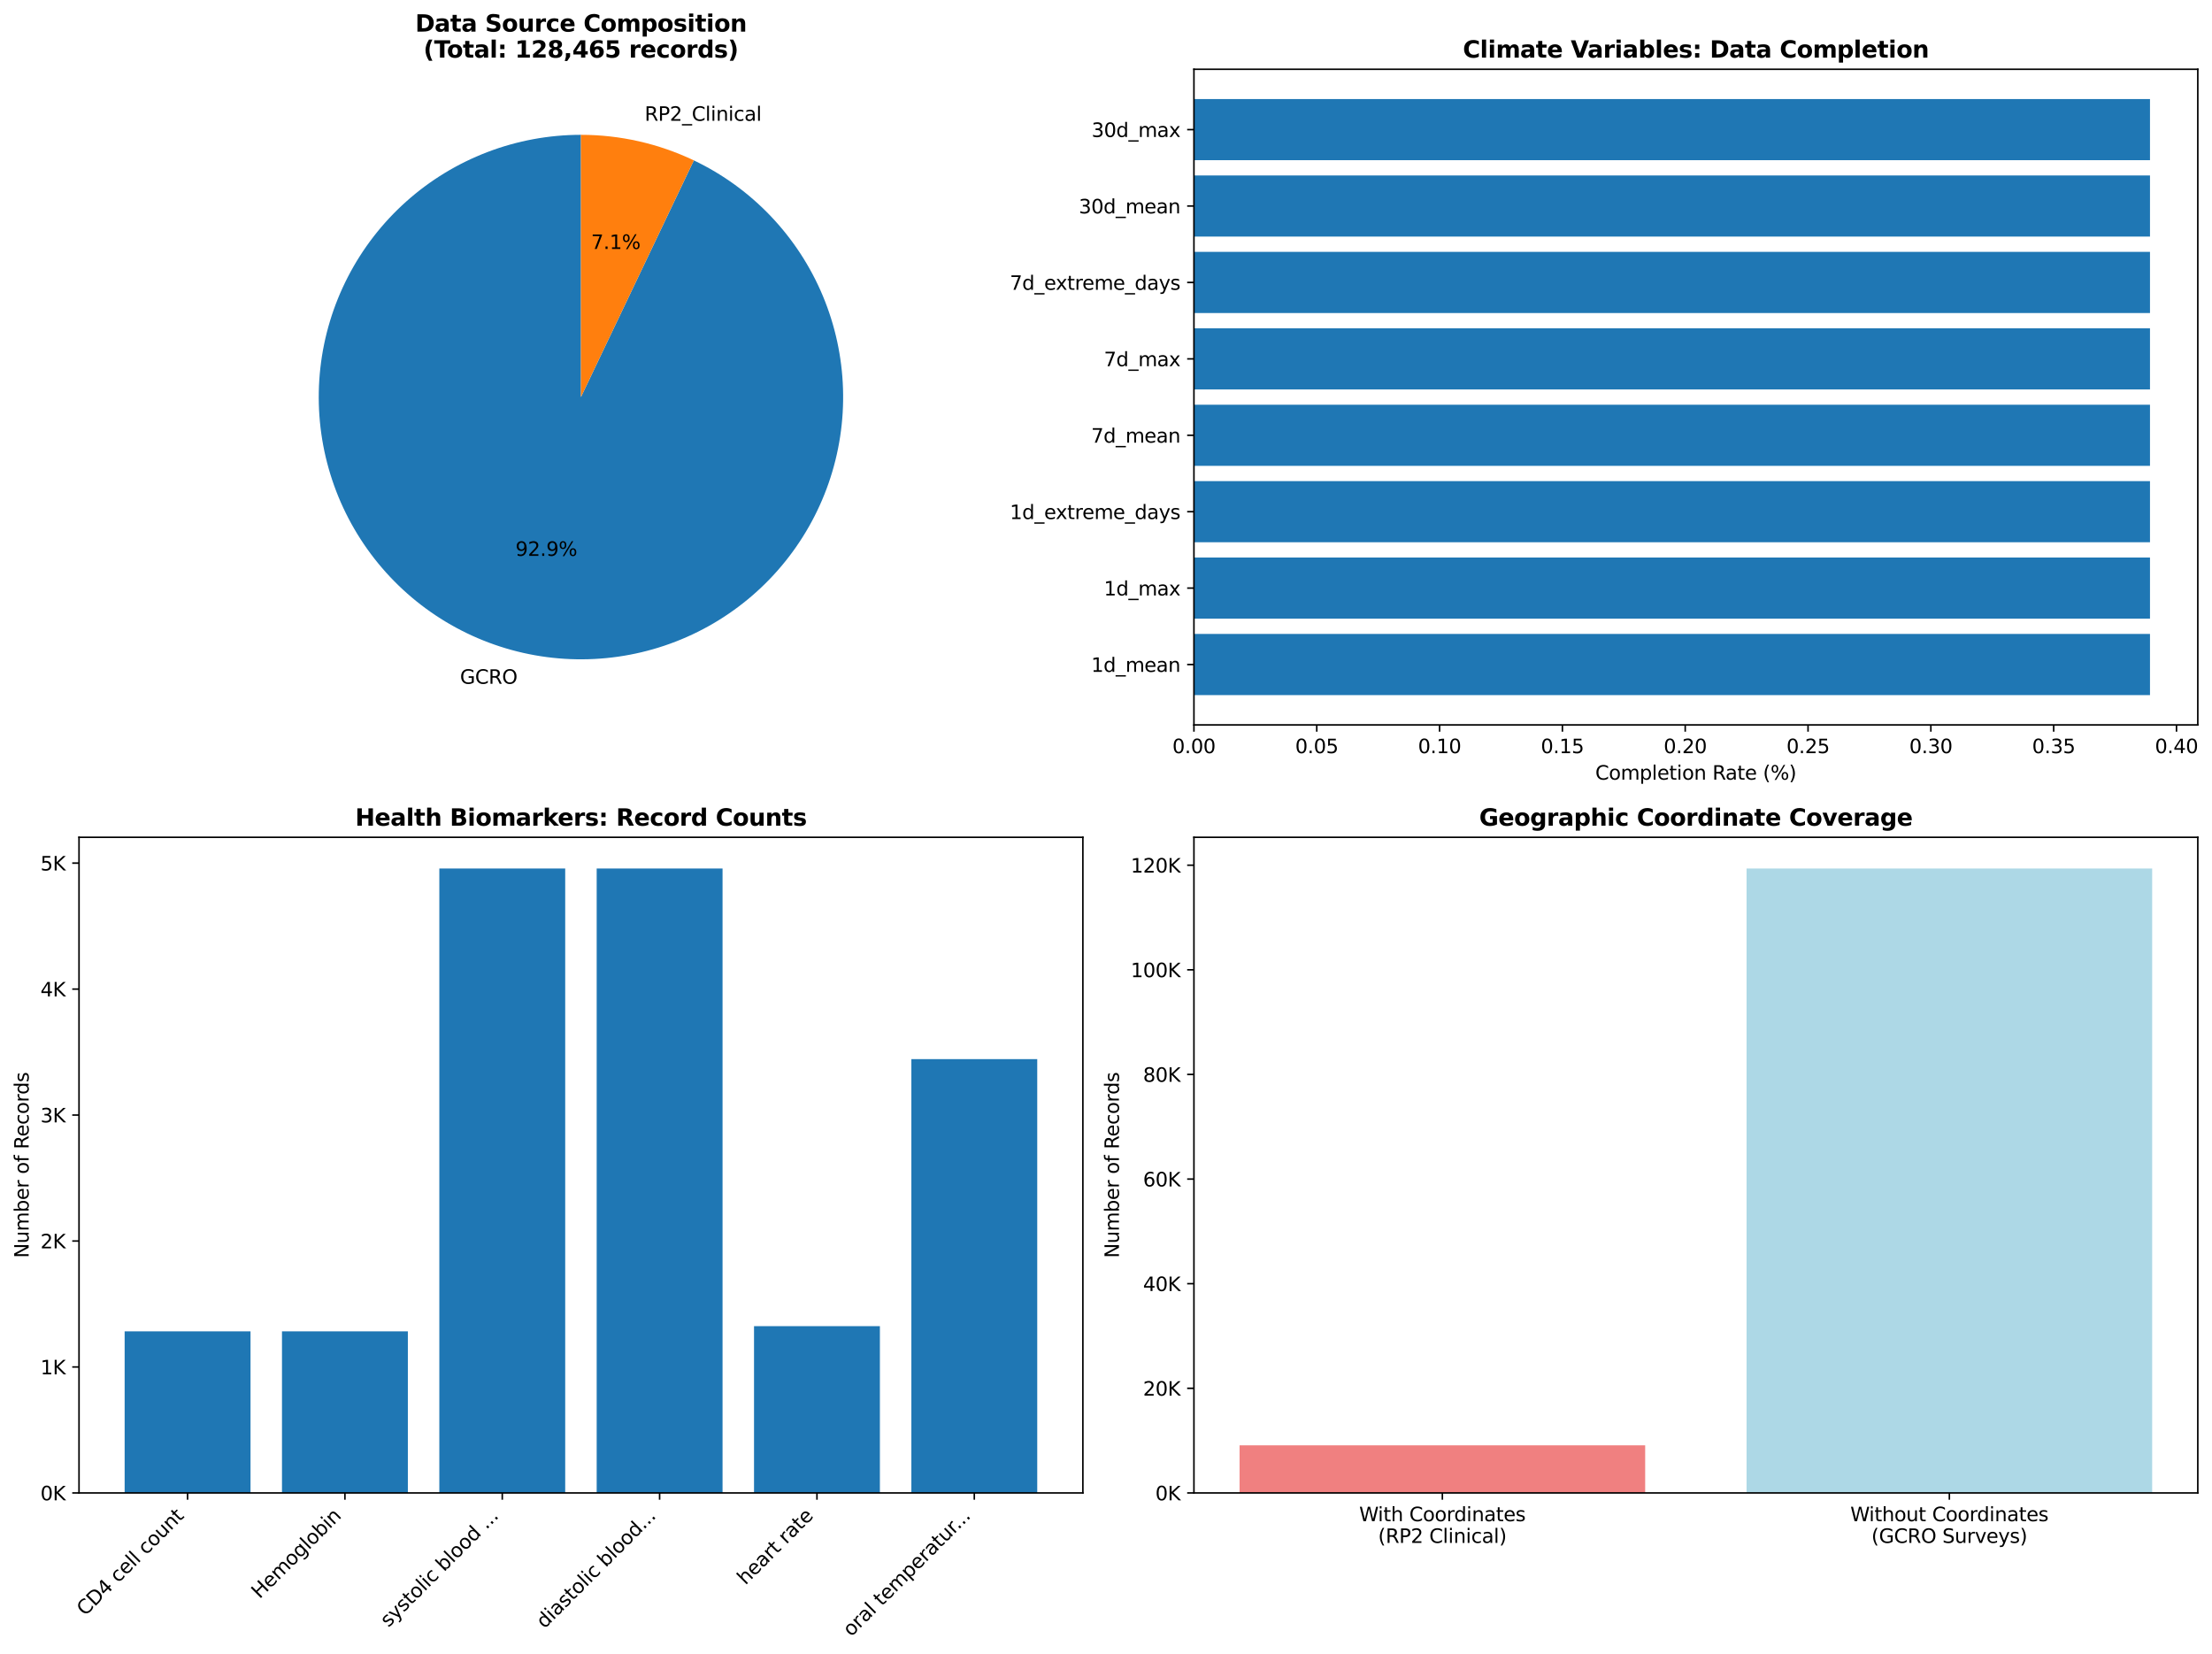 <?xml version="1.0" encoding="utf-8" standalone="no"?>
<!DOCTYPE svg PUBLIC "-//W3C//DTD SVG 1.1//EN"
  "http://www.w3.org/Graphics/SVG/1.1/DTD/svg11.dtd">
<svg xmlns:xlink="http://www.w3.org/1999/xlink" width="1142.169pt" height="853.902pt" viewBox="0 0 1142.169 853.902" xmlns="http://www.w3.org/2000/svg" version="1.1">
 <defs>
  <style type="text/css">*{stroke-linejoin: round; stroke-linecap: butt}</style>
 </defs>
 <g id="figure_1">
  <g id="patch_1">
   <path d="M 0 853.902 
L 1142.169 853.902 
L 1142.169 0 
L 0 0 
z
" style="fill: #ffffff"/>
  </g>
  <g id="axes_1">
   <g id="patch_2">
    <path d="M 299.97 69.602 
C 283.458 69.602 267.085 72.623 251.66 78.515 
C 236.235 84.407 222.017 93.071 209.71 104.079 
C 197.403 115.088 187.213 128.255 179.644 142.93 
C 172.075 157.605 167.254 173.542 165.42 189.951 
C 163.586 206.361 164.77 222.969 168.912 238.953 
C 173.054 254.937 180.085 270.029 189.658 283.482 
C 199.231 296.936 211.185 308.526 224.929 317.678 
C 238.672 326.83 253.975 333.391 270.079 337.036 
C 286.184 340.682 302.82 341.35 319.165 339.009 
C 335.51 336.668 351.29 331.357 365.724 323.337 
C 380.158 315.318 393.003 304.725 403.625 292.083 
C 414.247 279.442 422.467 264.963 427.879 249.363 
C 433.291 233.763 435.803 217.304 435.292 200.8 
C 434.781 184.296 431.255 168.024 424.889 152.788 
C 418.522 137.553 409.422 123.61 398.038 111.65 
C 386.655 99.689 373.178 89.912 358.276 82.801 
L 299.97 204.99 
z
" style="fill: #1f77b4"/>
   </g>
   <g id="patch_3">
    <path d="M 358.276 82.801 
C 349.2 78.47 339.669 75.163 329.861 72.943 
C 320.052 70.723 310.027 69.602 299.97 69.602 
L 299.97 204.99 
z
" style="fill: #ff7f0e"/>
   </g>
   <g id="matplotlib.axis_1"/>
   <g id="matplotlib.axis_2"/>
   <g id="text_1">
    <!-- GCRO -->
    <g transform="translate(237.539 353) scale(0.1 -0.1)">
     <defs>
      <path id="DejaVuSans-47" d="M 3809 666 
L 3809 1919 
L 2778 1919 
L 2778 2438 
L 4434 2438 
L 4434 434 
Q 4069 175 3628 42 
Q 3188 -91 2688 -91 
Q 1594 -91 976 548 
Q 359 1188 359 2328 
Q 359 3472 976 4111 
Q 1594 4750 2688 4750 
Q 3144 4750 3555 4637 
Q 3966 4525 4313 4306 
L 4313 3634 
Q 3963 3931 3569 4081 
Q 3175 4231 2741 4231 
Q 1884 4231 1454 3753 
Q 1025 3275 1025 2328 
Q 1025 1384 1454 906 
Q 1884 428 2741 428 
Q 3075 428 3337 486 
Q 3600 544 3809 666 
z
" transform="scale(0.016)"/>
      <path id="DejaVuSans-43" d="M 4122 4306 
L 4122 3641 
Q 3803 3938 3442 4084 
Q 3081 4231 2675 4231 
Q 1875 4231 1450 3742 
Q 1025 3253 1025 2328 
Q 1025 1406 1450 917 
Q 1875 428 2675 428 
Q 3081 428 3442 575 
Q 3803 722 4122 1019 
L 4122 359 
Q 3791 134 3420 21 
Q 3050 -91 2638 -91 
Q 1578 -91 968 557 
Q 359 1206 359 2328 
Q 359 3453 968 4101 
Q 1578 4750 2638 4750 
Q 3056 4750 3426 4639 
Q 3797 4528 4122 4306 
z
" transform="scale(0.016)"/>
      <path id="DejaVuSans-52" d="M 2841 2188 
Q 3044 2119 3236 1894 
Q 3428 1669 3622 1275 
L 4263 0 
L 3584 0 
L 2988 1197 
Q 2756 1666 2539 1819 
Q 2322 1972 1947 1972 
L 1259 1972 
L 1259 0 
L 628 0 
L 628 4666 
L 2053 4666 
Q 2853 4666 3247 4331 
Q 3641 3997 3641 3322 
Q 3641 2881 3436 2590 
Q 3231 2300 2841 2188 
z
M 1259 4147 
L 1259 2491 
L 2053 2491 
Q 2509 2491 2742 2702 
Q 2975 2913 2975 3322 
Q 2975 3731 2742 3939 
Q 2509 4147 2053 4147 
L 1259 4147 
z
" transform="scale(0.016)"/>
      <path id="DejaVuSans-4f" d="M 2522 4238 
Q 1834 4238 1429 3725 
Q 1025 3213 1025 2328 
Q 1025 1447 1429 934 
Q 1834 422 2522 422 
Q 3209 422 3611 934 
Q 4013 1447 4013 2328 
Q 4013 3213 3611 3725 
Q 3209 4238 2522 4238 
z
M 2522 4750 
Q 3503 4750 4090 4092 
Q 4678 3434 4678 2328 
Q 4678 1225 4090 567 
Q 3503 -91 2522 -91 
Q 1538 -91 948 565 
Q 359 1222 359 2328 
Q 359 3434 948 4092 
Q 1538 4750 2522 4750 
z
" transform="scale(0.016)"/>
     </defs>
     <use xlink:href="#DejaVuSans-47"/>
     <use xlink:href="#DejaVuSans-43" transform="translate(77.49 0)"/>
     <use xlink:href="#DejaVuSans-52" transform="translate(147.314 0)"/>
     <use xlink:href="#DejaVuSans-4f" transform="translate(216.797 0)"/>
    </g>
   </g>
   <g id="text_2">
    <!-- 92.9% -->
    <g transform="translate(266.152 286.977) scale(0.1 -0.1)">
     <defs>
      <path id="DejaVuSans-39" d="M 703 97 
L 703 672 
Q 941 559 1184 500 
Q 1428 441 1663 441 
Q 2288 441 2617 861 
Q 2947 1281 2994 2138 
Q 2813 1869 2534 1725 
Q 2256 1581 1919 1581 
Q 1219 1581 811 2004 
Q 403 2428 403 3163 
Q 403 3881 828 4315 
Q 1253 4750 1959 4750 
Q 2769 4750 3195 4129 
Q 3622 3509 3622 2328 
Q 3622 1225 3098 567 
Q 2575 -91 1691 -91 
Q 1453 -91 1209 -44 
Q 966 3 703 97 
z
M 1959 2075 
Q 2384 2075 2632 2365 
Q 2881 2656 2881 3163 
Q 2881 3666 2632 3958 
Q 2384 4250 1959 4250 
Q 1534 4250 1286 3958 
Q 1038 3666 1038 3163 
Q 1038 2656 1286 2365 
Q 1534 2075 1959 2075 
z
" transform="scale(0.016)"/>
      <path id="DejaVuSans-32" d="M 1228 531 
L 3431 531 
L 3431 0 
L 469 0 
L 469 531 
Q 828 903 1448 1529 
Q 2069 2156 2228 2338 
Q 2531 2678 2651 2914 
Q 2772 3150 2772 3378 
Q 2772 3750 2511 3984 
Q 2250 4219 1831 4219 
Q 1534 4219 1204 4116 
Q 875 4013 500 3803 
L 500 4441 
Q 881 4594 1212 4672 
Q 1544 4750 1819 4750 
Q 2544 4750 2975 4387 
Q 3406 4025 3406 3419 
Q 3406 3131 3298 2873 
Q 3191 2616 2906 2266 
Q 2828 2175 2409 1742 
Q 1991 1309 1228 531 
z
" transform="scale(0.016)"/>
      <path id="DejaVuSans-2e" d="M 684 794 
L 1344 794 
L 1344 0 
L 684 0 
L 684 794 
z
" transform="scale(0.016)"/>
      <path id="DejaVuSans-25" d="M 4653 2053 
Q 4381 2053 4226 1822 
Q 4072 1591 4072 1178 
Q 4072 772 4226 539 
Q 4381 306 4653 306 
Q 4919 306 5073 539 
Q 5228 772 5228 1178 
Q 5228 1588 5073 1820 
Q 4919 2053 4653 2053 
z
M 4653 2450 
Q 5147 2450 5437 2106 
Q 5728 1763 5728 1178 
Q 5728 594 5436 251 
Q 5144 -91 4653 -91 
Q 4153 -91 3862 251 
Q 3572 594 3572 1178 
Q 3572 1766 3864 2108 
Q 4156 2450 4653 2450 
z
M 1428 4353 
Q 1159 4353 1004 4120 
Q 850 3888 850 3481 
Q 850 3069 1003 2837 
Q 1156 2606 1428 2606 
Q 1700 2606 1854 2837 
Q 2009 3069 2009 3481 
Q 2009 3884 1853 4118 
Q 1697 4353 1428 4353 
z
M 4250 4750 
L 4750 4750 
L 1831 -91 
L 1331 -91 
L 4250 4750 
z
M 1428 4750 
Q 1922 4750 2215 4408 
Q 2509 4066 2509 3481 
Q 2509 2891 2217 2550 
Q 1925 2209 1428 2209 
Q 931 2209 642 2551 
Q 353 2894 353 3481 
Q 353 4063 643 4406 
Q 934 4750 1428 4750 
z
" transform="scale(0.016)"/>
     </defs>
     <use xlink:href="#DejaVuSans-39"/>
     <use xlink:href="#DejaVuSans-32" transform="translate(63.623 0)"/>
     <use xlink:href="#DejaVuSans-2e" transform="translate(127.246 0)"/>
     <use xlink:href="#DejaVuSans-39" transform="translate(159.033 0)"/>
     <use xlink:href="#DejaVuSans-25" transform="translate(222.656 0)"/>
    </g>
   </g>
   <g id="text_3">
    <!-- RP2_Clinical -->
    <g transform="translate(332.85 62.359) scale(0.1 -0.1)">
     <defs>
      <path id="DejaVuSans-50" d="M 1259 4147 
L 1259 2394 
L 2053 2394 
Q 2494 2394 2734 2622 
Q 2975 2850 2975 3272 
Q 2975 3691 2734 3919 
Q 2494 4147 2053 4147 
L 1259 4147 
z
M 628 4666 
L 2053 4666 
Q 2838 4666 3239 4311 
Q 3641 3956 3641 3272 
Q 3641 2581 3239 2228 
Q 2838 1875 2053 1875 
L 1259 1875 
L 1259 0 
L 628 0 
L 628 4666 
z
" transform="scale(0.016)"/>
      <path id="DejaVuSans-5f" d="M 3263 -1063 
L 3263 -1509 
L -63 -1509 
L -63 -1063 
L 3263 -1063 
z
" transform="scale(0.016)"/>
      <path id="DejaVuSans-6c" d="M 603 4863 
L 1178 4863 
L 1178 0 
L 603 0 
L 603 4863 
z
" transform="scale(0.016)"/>
      <path id="DejaVuSans-69" d="M 603 3500 
L 1178 3500 
L 1178 0 
L 603 0 
L 603 3500 
z
M 603 4863 
L 1178 4863 
L 1178 4134 
L 603 4134 
L 603 4863 
z
" transform="scale(0.016)"/>
      <path id="DejaVuSans-6e" d="M 3513 2113 
L 3513 0 
L 2938 0 
L 2938 2094 
Q 2938 2591 2744 2837 
Q 2550 3084 2163 3084 
Q 1697 3084 1428 2787 
Q 1159 2491 1159 1978 
L 1159 0 
L 581 0 
L 581 3500 
L 1159 3500 
L 1159 2956 
Q 1366 3272 1645 3428 
Q 1925 3584 2291 3584 
Q 2894 3584 3203 3211 
Q 3513 2838 3513 2113 
z
" transform="scale(0.016)"/>
      <path id="DejaVuSans-63" d="M 3122 3366 
L 3122 2828 
Q 2878 2963 2633 3030 
Q 2388 3097 2138 3097 
Q 1578 3097 1268 2742 
Q 959 2388 959 1747 
Q 959 1106 1268 751 
Q 1578 397 2138 397 
Q 2388 397 2633 464 
Q 2878 531 3122 666 
L 3122 134 
Q 2881 22 2623 -34 
Q 2366 -91 2075 -91 
Q 1284 -91 818 406 
Q 353 903 353 1747 
Q 353 2603 823 3093 
Q 1294 3584 2113 3584 
Q 2378 3584 2631 3529 
Q 2884 3475 3122 3366 
z
" transform="scale(0.016)"/>
      <path id="DejaVuSans-61" d="M 2194 1759 
Q 1497 1759 1228 1600 
Q 959 1441 959 1056 
Q 959 750 1161 570 
Q 1363 391 1709 391 
Q 2188 391 2477 730 
Q 2766 1069 2766 1631 
L 2766 1759 
L 2194 1759 
z
M 3341 1997 
L 3341 0 
L 2766 0 
L 2766 531 
Q 2569 213 2275 61 
Q 1981 -91 1556 -91 
Q 1019 -91 701 211 
Q 384 513 384 1019 
Q 384 1609 779 1909 
Q 1175 2209 1959 2209 
L 2766 2209 
L 2766 2266 
Q 2766 2663 2505 2880 
Q 2244 3097 1772 3097 
Q 1472 3097 1187 3025 
Q 903 2953 641 2809 
L 641 3341 
Q 956 3463 1253 3523 
Q 1550 3584 1831 3584 
Q 2591 3584 2966 3190 
Q 3341 2797 3341 1997 
z
" transform="scale(0.016)"/>
     </defs>
     <use xlink:href="#DejaVuSans-52"/>
     <use xlink:href="#DejaVuSans-50" transform="translate(69.482 0)"/>
     <use xlink:href="#DejaVuSans-32" transform="translate(129.785 0)"/>
     <use xlink:href="#DejaVuSans-5f" transform="translate(193.408 0)"/>
     <use xlink:href="#DejaVuSans-43" transform="translate(243.408 0)"/>
     <use xlink:href="#DejaVuSans-6c" transform="translate(313.232 0)"/>
     <use xlink:href="#DejaVuSans-69" transform="translate(341.016 0)"/>
     <use xlink:href="#DejaVuSans-6e" transform="translate(368.799 0)"/>
     <use xlink:href="#DejaVuSans-69" transform="translate(432.178 0)"/>
     <use xlink:href="#DejaVuSans-63" transform="translate(459.961 0)"/>
     <use xlink:href="#DejaVuSans-61" transform="translate(514.941 0)"/>
     <use xlink:href="#DejaVuSans-6c" transform="translate(576.221 0)"/>
    </g>
   </g>
   <g id="text_4">
    <!-- 7.1% -->
    <g transform="translate(305.202 128.521) scale(0.1 -0.1)">
     <defs>
      <path id="DejaVuSans-37" d="M 525 4666 
L 3525 4666 
L 3525 4397 
L 1831 0 
L 1172 0 
L 2766 4134 
L 525 4134 
L 525 4666 
z
" transform="scale(0.016)"/>
      <path id="DejaVuSans-31" d="M 794 531 
L 1825 531 
L 1825 4091 
L 703 3866 
L 703 4441 
L 1819 4666 
L 2450 4666 
L 2450 531 
L 3481 531 
L 3481 0 
L 794 0 
L 794 531 
z
" transform="scale(0.016)"/>
     </defs>
     <use xlink:href="#DejaVuSans-37"/>
     <use xlink:href="#DejaVuSans-2e" transform="translate(63.623 0)"/>
     <use xlink:href="#DejaVuSans-31" transform="translate(95.41 0)"/>
     <use xlink:href="#DejaVuSans-25" transform="translate(159.033 0)"/>
    </g>
   </g>
   <g id="text_5">
    <!-- Data Source Composition -->
    <g transform="translate(214.405 16.318) scale(0.12 -0.12)">
     <defs>
      <path id="DejaVuSans-Bold-44" d="M 1791 3756 
L 1791 909 
L 2222 909 
Q 2959 909 3348 1275 
Q 3738 1641 3738 2338 
Q 3738 3031 3350 3393 
Q 2963 3756 2222 3756 
L 1791 3756 
z
M 588 4666 
L 1856 4666 
Q 2919 4666 3439 4514 
Q 3959 4363 4331 4000 
Q 4659 3684 4818 3271 
Q 4978 2859 4978 2338 
Q 4978 1809 4818 1395 
Q 4659 981 4331 666 
Q 3956 303 3431 151 
Q 2906 0 1856 0 
L 588 0 
L 588 4666 
z
" transform="scale(0.016)"/>
      <path id="DejaVuSans-Bold-61" d="M 2106 1575 
Q 1756 1575 1579 1456 
Q 1403 1338 1403 1106 
Q 1403 894 1545 773 
Q 1688 653 1941 653 
Q 2256 653 2472 879 
Q 2688 1106 2688 1447 
L 2688 1575 
L 2106 1575 
z
M 3816 1997 
L 3816 0 
L 2688 0 
L 2688 519 
Q 2463 200 2181 54 
Q 1900 -91 1497 -91 
Q 953 -91 614 226 
Q 275 544 275 1050 
Q 275 1666 698 1953 
Q 1122 2241 2028 2241 
L 2688 2241 
L 2688 2328 
Q 2688 2594 2478 2717 
Q 2269 2841 1825 2841 
Q 1466 2841 1156 2769 
Q 847 2697 581 2553 
L 581 3406 
Q 941 3494 1303 3539 
Q 1666 3584 2028 3584 
Q 2975 3584 3395 3211 
Q 3816 2838 3816 1997 
z
" transform="scale(0.016)"/>
      <path id="DejaVuSans-Bold-74" d="M 1759 4494 
L 1759 3500 
L 2913 3500 
L 2913 2700 
L 1759 2700 
L 1759 1216 
Q 1759 972 1856 886 
Q 1953 800 2241 800 
L 2816 800 
L 2816 0 
L 1856 0 
Q 1194 0 917 276 
Q 641 553 641 1216 
L 641 2700 
L 84 2700 
L 84 3500 
L 641 3500 
L 641 4494 
L 1759 4494 
z
" transform="scale(0.016)"/>
      <path id="DejaVuSans-Bold-20" transform="scale(0.016)"/>
      <path id="DejaVuSans-Bold-53" d="M 3834 4519 
L 3834 3531 
Q 3450 3703 3084 3790 
Q 2719 3878 2394 3878 
Q 1963 3878 1756 3759 
Q 1550 3641 1550 3391 
Q 1550 3203 1689 3098 
Q 1828 2994 2194 2919 
L 2706 2816 
Q 3484 2659 3812 2340 
Q 4141 2022 4141 1434 
Q 4141 663 3683 286 
Q 3225 -91 2284 -91 
Q 1841 -91 1394 -6 
Q 947 78 500 244 
L 500 1259 
Q 947 1022 1364 901 
Q 1781 781 2169 781 
Q 2563 781 2772 912 
Q 2981 1044 2981 1288 
Q 2981 1506 2839 1625 
Q 2697 1744 2272 1838 
L 1806 1941 
Q 1106 2091 782 2419 
Q 459 2747 459 3303 
Q 459 4000 909 4375 
Q 1359 4750 2203 4750 
Q 2588 4750 2994 4692 
Q 3400 4634 3834 4519 
z
" transform="scale(0.016)"/>
      <path id="DejaVuSans-Bold-6f" d="M 2203 2784 
Q 1831 2784 1636 2517 
Q 1441 2250 1441 1747 
Q 1441 1244 1636 976 
Q 1831 709 2203 709 
Q 2569 709 2762 976 
Q 2956 1244 2956 1747 
Q 2956 2250 2762 2517 
Q 2569 2784 2203 2784 
z
M 2203 3584 
Q 3106 3584 3614 3096 
Q 4122 2609 4122 1747 
Q 4122 884 3614 396 
Q 3106 -91 2203 -91 
Q 1297 -91 786 396 
Q 275 884 275 1747 
Q 275 2609 786 3096 
Q 1297 3584 2203 3584 
z
" transform="scale(0.016)"/>
      <path id="DejaVuSans-Bold-75" d="M 500 1363 
L 500 3500 
L 1625 3500 
L 1625 3150 
Q 1625 2866 1622 2436 
Q 1619 2006 1619 1863 
Q 1619 1441 1641 1255 
Q 1663 1069 1716 984 
Q 1784 875 1895 815 
Q 2006 756 2150 756 
Q 2500 756 2700 1025 
Q 2900 1294 2900 1772 
L 2900 3500 
L 4019 3500 
L 4019 0 
L 2900 0 
L 2900 506 
Q 2647 200 2364 54 
Q 2081 -91 1741 -91 
Q 1134 -91 817 281 
Q 500 653 500 1363 
z
" transform="scale(0.016)"/>
      <path id="DejaVuSans-Bold-72" d="M 3138 2547 
Q 2991 2616 2845 2648 
Q 2700 2681 2553 2681 
Q 2122 2681 1889 2404 
Q 1656 2128 1656 1613 
L 1656 0 
L 538 0 
L 538 3500 
L 1656 3500 
L 1656 2925 
Q 1872 3269 2151 3426 
Q 2431 3584 2822 3584 
Q 2878 3584 2943 3579 
Q 3009 3575 3134 3559 
L 3138 2547 
z
" transform="scale(0.016)"/>
      <path id="DejaVuSans-Bold-63" d="M 3366 3391 
L 3366 2478 
Q 3138 2634 2908 2709 
Q 2678 2784 2431 2784 
Q 1963 2784 1702 2511 
Q 1441 2238 1441 1747 
Q 1441 1256 1702 982 
Q 1963 709 2431 709 
Q 2694 709 2930 787 
Q 3166 866 3366 1019 
L 3366 103 
Q 3103 6 2833 -42 
Q 2563 -91 2291 -91 
Q 1344 -91 809 395 
Q 275 881 275 1747 
Q 275 2613 809 3098 
Q 1344 3584 2291 3584 
Q 2566 3584 2833 3536 
Q 3100 3488 3366 3391 
z
" transform="scale(0.016)"/>
      <path id="DejaVuSans-Bold-65" d="M 4031 1759 
L 4031 1441 
L 1416 1441 
Q 1456 1047 1700 850 
Q 1944 653 2381 653 
Q 2734 653 3104 758 
Q 3475 863 3866 1075 
L 3866 213 
Q 3469 63 3072 -14 
Q 2675 -91 2278 -91 
Q 1328 -91 801 392 
Q 275 875 275 1747 
Q 275 2603 792 3093 
Q 1309 3584 2216 3584 
Q 3041 3584 3536 3087 
Q 4031 2591 4031 1759 
z
M 2881 2131 
Q 2881 2450 2695 2645 
Q 2509 2841 2209 2841 
Q 1884 2841 1681 2658 
Q 1478 2475 1428 2131 
L 2881 2131 
z
" transform="scale(0.016)"/>
      <path id="DejaVuSans-Bold-43" d="M 4288 256 
Q 3956 84 3597 -3 
Q 3238 -91 2847 -91 
Q 1681 -91 1000 561 
Q 319 1213 319 2328 
Q 319 3447 1000 4098 
Q 1681 4750 2847 4750 
Q 3238 4750 3597 4662 
Q 3956 4575 4288 4403 
L 4288 3438 
Q 3953 3666 3628 3772 
Q 3303 3878 2944 3878 
Q 2300 3878 1931 3465 
Q 1563 3053 1563 2328 
Q 1563 1606 1931 1193 
Q 2300 781 2944 781 
Q 3303 781 3628 887 
Q 3953 994 4288 1222 
L 4288 256 
z
" transform="scale(0.016)"/>
      <path id="DejaVuSans-Bold-6d" d="M 3781 2919 
Q 3994 3244 4286 3414 
Q 4578 3584 4928 3584 
Q 5531 3584 5847 3212 
Q 6163 2841 6163 2131 
L 6163 0 
L 5038 0 
L 5038 1825 
Q 5041 1866 5042 1909 
Q 5044 1953 5044 2034 
Q 5044 2406 4934 2573 
Q 4825 2741 4581 2741 
Q 4263 2741 4089 2478 
Q 3916 2216 3909 1719 
L 3909 0 
L 2784 0 
L 2784 1825 
Q 2784 2406 2684 2573 
Q 2584 2741 2328 2741 
Q 2006 2741 1831 2477 
Q 1656 2213 1656 1722 
L 1656 0 
L 531 0 
L 531 3500 
L 1656 3500 
L 1656 2988 
Q 1863 3284 2130 3434 
Q 2397 3584 2719 3584 
Q 3081 3584 3359 3409 
Q 3638 3234 3781 2919 
z
" transform="scale(0.016)"/>
      <path id="DejaVuSans-Bold-70" d="M 1656 506 
L 1656 -1331 
L 538 -1331 
L 538 3500 
L 1656 3500 
L 1656 2988 
Q 1888 3294 2169 3439 
Q 2450 3584 2816 3584 
Q 3463 3584 3878 3070 
Q 4294 2556 4294 1747 
Q 4294 938 3878 423 
Q 3463 -91 2816 -91 
Q 2450 -91 2169 54 
Q 1888 200 1656 506 
z
M 2400 2772 
Q 2041 2772 1848 2508 
Q 1656 2244 1656 1747 
Q 1656 1250 1848 986 
Q 2041 722 2400 722 
Q 2759 722 2948 984 
Q 3138 1247 3138 1747 
Q 3138 2247 2948 2509 
Q 2759 2772 2400 2772 
z
" transform="scale(0.016)"/>
      <path id="DejaVuSans-Bold-73" d="M 3272 3391 
L 3272 2541 
Q 2913 2691 2578 2766 
Q 2244 2841 1947 2841 
Q 1628 2841 1473 2761 
Q 1319 2681 1319 2516 
Q 1319 2381 1436 2309 
Q 1553 2238 1856 2203 
L 2053 2175 
Q 2913 2066 3209 1816 
Q 3506 1566 3506 1031 
Q 3506 472 3093 190 
Q 2681 -91 1863 -91 
Q 1516 -91 1145 -36 
Q 775 19 384 128 
L 384 978 
Q 719 816 1070 734 
Q 1422 653 1784 653 
Q 2113 653 2278 743 
Q 2444 834 2444 1013 
Q 2444 1163 2330 1236 
Q 2216 1309 1875 1350 
L 1678 1375 
Q 931 1469 631 1722 
Q 331 1975 331 2491 
Q 331 3047 712 3315 
Q 1094 3584 1881 3584 
Q 2191 3584 2531 3537 
Q 2872 3491 3272 3391 
z
" transform="scale(0.016)"/>
      <path id="DejaVuSans-Bold-69" d="M 538 3500 
L 1656 3500 
L 1656 0 
L 538 0 
L 538 3500 
z
M 538 4863 
L 1656 4863 
L 1656 3950 
L 538 3950 
L 538 4863 
z
" transform="scale(0.016)"/>
      <path id="DejaVuSans-Bold-6e" d="M 4056 2131 
L 4056 0 
L 2931 0 
L 2931 347 
L 2931 1631 
Q 2931 2084 2911 2256 
Q 2891 2428 2841 2509 
Q 2775 2619 2662 2680 
Q 2550 2741 2406 2741 
Q 2056 2741 1856 2470 
Q 1656 2200 1656 1722 
L 1656 0 
L 538 0 
L 538 3500 
L 1656 3500 
L 1656 2988 
Q 1909 3294 2193 3439 
Q 2478 3584 2822 3584 
Q 3428 3584 3742 3212 
Q 4056 2841 4056 2131 
z
" transform="scale(0.016)"/>
     </defs>
     <use xlink:href="#DejaVuSans-Bold-44"/>
     <use xlink:href="#DejaVuSans-Bold-61" transform="translate(83.008 0)"/>
     <use xlink:href="#DejaVuSans-Bold-74" transform="translate(150.488 0)"/>
     <use xlink:href="#DejaVuSans-Bold-61" transform="translate(198.291 0)"/>
     <use xlink:href="#DejaVuSans-Bold-20" transform="translate(265.771 0)"/>
     <use xlink:href="#DejaVuSans-Bold-53" transform="translate(300.586 0)"/>
     <use xlink:href="#DejaVuSans-Bold-6f" transform="translate(372.607 0)"/>
     <use xlink:href="#DejaVuSans-Bold-75" transform="translate(441.309 0)"/>
     <use xlink:href="#DejaVuSans-Bold-72" transform="translate(512.5 0)"/>
     <use xlink:href="#DejaVuSans-Bold-63" transform="translate(561.816 0)"/>
     <use xlink:href="#DejaVuSans-Bold-65" transform="translate(621.094 0)"/>
     <use xlink:href="#DejaVuSans-Bold-20" transform="translate(688.916 0)"/>
     <use xlink:href="#DejaVuSans-Bold-43" transform="translate(723.73 0)"/>
     <use xlink:href="#DejaVuSans-Bold-6f" transform="translate(797.119 0)"/>
     <use xlink:href="#DejaVuSans-Bold-6d" transform="translate(865.82 0)"/>
     <use xlink:href="#DejaVuSans-Bold-70" transform="translate(970.02 0)"/>
     <use xlink:href="#DejaVuSans-Bold-6f" transform="translate(1041.602 0)"/>
     <use xlink:href="#DejaVuSans-Bold-73" transform="translate(1110.303 0)"/>
     <use xlink:href="#DejaVuSans-Bold-69" transform="translate(1169.824 0)"/>
     <use xlink:href="#DejaVuSans-Bold-74" transform="translate(1204.102 0)"/>
     <use xlink:href="#DejaVuSans-Bold-69" transform="translate(1251.904 0)"/>
     <use xlink:href="#DejaVuSans-Bold-6f" transform="translate(1286.182 0)"/>
     <use xlink:href="#DejaVuSans-Bold-6e" transform="translate(1354.883 0)"/>
    </g>
    <!-- (Total: 128,465 records) -->
    <g transform="translate(218.656 29.756) scale(0.12 -0.12)">
     <defs>
      <path id="DejaVuSans-Bold-28" d="M 2413 -844 
L 1484 -844 
Q 1006 -72 778 623 
Q 550 1319 550 2003 
Q 550 2688 779 3389 
Q 1009 4091 1484 4856 
L 2413 4856 
Q 2013 4116 1813 3408 
Q 1613 2700 1613 2009 
Q 1613 1319 1811 609 
Q 2009 -100 2413 -844 
z
" transform="scale(0.016)"/>
      <path id="DejaVuSans-Bold-54" d="M 31 4666 
L 4331 4666 
L 4331 3756 
L 2784 3756 
L 2784 0 
L 1581 0 
L 1581 3756 
L 31 3756 
L 31 4666 
z
" transform="scale(0.016)"/>
      <path id="DejaVuSans-Bold-6c" d="M 538 4863 
L 1656 4863 
L 1656 0 
L 538 0 
L 538 4863 
z
" transform="scale(0.016)"/>
      <path id="DejaVuSans-Bold-3a" d="M 716 3500 
L 1844 3500 
L 1844 2291 
L 716 2291 
L 716 3500 
z
M 716 1209 
L 1844 1209 
L 1844 0 
L 716 0 
L 716 1209 
z
" transform="scale(0.016)"/>
      <path id="DejaVuSans-Bold-31" d="M 750 831 
L 1813 831 
L 1813 3847 
L 722 3622 
L 722 4441 
L 1806 4666 
L 2950 4666 
L 2950 831 
L 4013 831 
L 4013 0 
L 750 0 
L 750 831 
z
" transform="scale(0.016)"/>
      <path id="DejaVuSans-Bold-32" d="M 1844 884 
L 3897 884 
L 3897 0 
L 506 0 
L 506 884 
L 2209 2388 
Q 2438 2594 2547 2791 
Q 2656 2988 2656 3200 
Q 2656 3528 2436 3728 
Q 2216 3928 1850 3928 
Q 1569 3928 1234 3808 
Q 900 3688 519 3450 
L 519 4475 
Q 925 4609 1322 4679 
Q 1719 4750 2100 4750 
Q 2938 4750 3402 4381 
Q 3866 4013 3866 3353 
Q 3866 2972 3669 2642 
Q 3472 2313 2841 1759 
L 1844 884 
z
" transform="scale(0.016)"/>
      <path id="DejaVuSans-Bold-38" d="M 2228 2088 
Q 1891 2088 1709 1903 
Q 1528 1719 1528 1375 
Q 1528 1031 1709 848 
Q 1891 666 2228 666 
Q 2563 666 2741 848 
Q 2919 1031 2919 1375 
Q 2919 1722 2741 1905 
Q 2563 2088 2228 2088 
z
M 1350 2484 
Q 925 2613 709 2878 
Q 494 3144 494 3541 
Q 494 4131 934 4440 
Q 1375 4750 2228 4750 
Q 3075 4750 3515 4442 
Q 3956 4134 3956 3541 
Q 3956 3144 3739 2878 
Q 3522 2613 3097 2484 
Q 3572 2353 3814 2058 
Q 4056 1763 4056 1313 
Q 4056 619 3595 264 
Q 3134 -91 2228 -91 
Q 1319 -91 855 264 
Q 391 619 391 1313 
Q 391 1763 633 2058 
Q 875 2353 1350 2484 
z
M 1631 3419 
Q 1631 3141 1786 2991 
Q 1941 2841 2228 2841 
Q 2509 2841 2662 2991 
Q 2816 3141 2816 3419 
Q 2816 3697 2662 3845 
Q 2509 3994 2228 3994 
Q 1941 3994 1786 3844 
Q 1631 3694 1631 3419 
z
" transform="scale(0.016)"/>
      <path id="DejaVuSans-Bold-2c" d="M 653 1209 
L 1778 1209 
L 1778 256 
L 1006 -909 
L 341 -909 
L 653 256 
L 653 1209 
z
" transform="scale(0.016)"/>
      <path id="DejaVuSans-Bold-34" d="M 2356 3675 
L 1038 1722 
L 2356 1722 
L 2356 3675 
z
M 2156 4666 
L 3494 4666 
L 3494 1722 
L 4159 1722 
L 4159 850 
L 3494 850 
L 3494 0 
L 2356 0 
L 2356 850 
L 288 850 
L 288 1881 
L 2156 4666 
z
" transform="scale(0.016)"/>
      <path id="DejaVuSans-Bold-36" d="M 2316 2303 
Q 2000 2303 1842 2098 
Q 1684 1894 1684 1484 
Q 1684 1075 1842 870 
Q 2000 666 2316 666 
Q 2634 666 2792 870 
Q 2950 1075 2950 1484 
Q 2950 1894 2792 2098 
Q 2634 2303 2316 2303 
z
M 3803 4544 
L 3803 3681 
Q 3506 3822 3243 3889 
Q 2981 3956 2731 3956 
Q 2194 3956 1894 3657 
Q 1594 3359 1544 2772 
Q 1750 2925 1990 3001 
Q 2231 3078 2516 3078 
Q 3231 3078 3670 2659 
Q 4109 2241 4109 1563 
Q 4109 813 3618 361 
Q 3128 -91 2303 -91 
Q 1394 -91 895 523 
Q 397 1138 397 2266 
Q 397 3422 980 4083 
Q 1563 4744 2578 4744 
Q 2900 4744 3203 4694 
Q 3506 4644 3803 4544 
z
" transform="scale(0.016)"/>
      <path id="DejaVuSans-Bold-35" d="M 678 4666 
L 3669 4666 
L 3669 3781 
L 1638 3781 
L 1638 3059 
Q 1775 3097 1914 3117 
Q 2053 3138 2203 3138 
Q 3056 3138 3531 2711 
Q 4006 2284 4006 1522 
Q 4006 766 3489 337 
Q 2972 -91 2053 -91 
Q 1656 -91 1267 -14 
Q 878 63 494 219 
L 494 1166 
Q 875 947 1217 837 
Q 1559 728 1863 728 
Q 2300 728 2551 942 
Q 2803 1156 2803 1522 
Q 2803 1891 2551 2103 
Q 2300 2316 1863 2316 
Q 1603 2316 1309 2248 
Q 1016 2181 678 2041 
L 678 4666 
z
" transform="scale(0.016)"/>
      <path id="DejaVuSans-Bold-64" d="M 2919 2988 
L 2919 4863 
L 4044 4863 
L 4044 0 
L 2919 0 
L 2919 506 
Q 2688 197 2409 53 
Q 2131 -91 1766 -91 
Q 1119 -91 703 423 
Q 288 938 288 1747 
Q 288 2556 703 3070 
Q 1119 3584 1766 3584 
Q 2128 3584 2408 3439 
Q 2688 3294 2919 2988 
z
M 2181 722 
Q 2541 722 2730 984 
Q 2919 1247 2919 1747 
Q 2919 2247 2730 2509 
Q 2541 2772 2181 2772 
Q 1825 2772 1636 2509 
Q 1447 2247 1447 1747 
Q 1447 1247 1636 984 
Q 1825 722 2181 722 
z
" transform="scale(0.016)"/>
      <path id="DejaVuSans-Bold-29" d="M 513 -844 
Q 913 -100 1113 609 
Q 1313 1319 1313 2009 
Q 1313 2700 1113 3408 
Q 913 4116 513 4856 
L 1441 4856 
Q 1916 4091 2145 3389 
Q 2375 2688 2375 2003 
Q 2375 1319 2147 623 
Q 1919 -72 1441 -844 
L 513 -844 
z
" transform="scale(0.016)"/>
     </defs>
     <use xlink:href="#DejaVuSans-Bold-28"/>
     <use xlink:href="#DejaVuSans-Bold-54" transform="translate(45.703 0)"/>
     <use xlink:href="#DejaVuSans-Bold-6f" transform="translate(100.666 0)"/>
     <use xlink:href="#DejaVuSans-Bold-74" transform="translate(169.367 0)"/>
     <use xlink:href="#DejaVuSans-Bold-61" transform="translate(217.17 0)"/>
     <use xlink:href="#DejaVuSans-Bold-6c" transform="translate(284.65 0)"/>
     <use xlink:href="#DejaVuSans-Bold-3a" transform="translate(318.928 0)"/>
     <use xlink:href="#DejaVuSans-Bold-20" transform="translate(358.918 0)"/>
     <use xlink:href="#DejaVuSans-Bold-31" transform="translate(393.732 0)"/>
     <use xlink:href="#DejaVuSans-Bold-32" transform="translate(463.312 0)"/>
     <use xlink:href="#DejaVuSans-Bold-38" transform="translate(532.893 0)"/>
     <use xlink:href="#DejaVuSans-Bold-2c" transform="translate(602.473 0)"/>
     <use xlink:href="#DejaVuSans-Bold-34" transform="translate(640.461 0)"/>
     <use xlink:href="#DejaVuSans-Bold-36" transform="translate(710.041 0)"/>
     <use xlink:href="#DejaVuSans-Bold-35" transform="translate(779.621 0)"/>
     <use xlink:href="#DejaVuSans-Bold-20" transform="translate(849.201 0)"/>
     <use xlink:href="#DejaVuSans-Bold-72" transform="translate(884.016 0)"/>
     <use xlink:href="#DejaVuSans-Bold-65" transform="translate(933.332 0)"/>
     <use xlink:href="#DejaVuSans-Bold-63" transform="translate(1001.154 0)"/>
     <use xlink:href="#DejaVuSans-Bold-6f" transform="translate(1060.432 0)"/>
     <use xlink:href="#DejaVuSans-Bold-72" transform="translate(1129.133 0)"/>
     <use xlink:href="#DejaVuSans-Bold-64" transform="translate(1178.449 0)"/>
     <use xlink:href="#DejaVuSans-Bold-73" transform="translate(1250.031 0)"/>
     <use xlink:href="#DejaVuSans-Bold-29" transform="translate(1309.553 0)"/>
    </g>
   </g>
  </g>
  <g id="axes_2">
   <g id="patch_4">
    <path d="M 616.491 374.224 
L 1134.835 374.224 
L 1134.835 35.755 
L 616.491 35.755 
z
" style="fill: #ffffff"/>
   </g>
   <g id="patch_5">
    <path d="M 616.491 358.839 
L 1110.152 358.839 
L 1110.152 327.28 
L 616.491 327.28 
z
" clip-path="url(#p9a1c6aa9cc)" style="fill: #1f77b4"/>
   </g>
   <g id="patch_6">
    <path d="M 616.491 319.39 
L 1110.152 319.39 
L 1110.152 287.832 
L 616.491 287.832 
z
" clip-path="url(#p9a1c6aa9cc)" style="fill: #1f77b4"/>
   </g>
   <g id="patch_7">
    <path d="M 616.491 279.942 
L 1110.152 279.942 
L 1110.152 248.383 
L 616.491 248.383 
z
" clip-path="url(#p9a1c6aa9cc)" style="fill: #1f77b4"/>
   </g>
   <g id="patch_8">
    <path d="M 616.491 240.493 
L 1110.152 240.493 
L 1110.152 208.935 
L 616.491 208.935 
z
" clip-path="url(#p9a1c6aa9cc)" style="fill: #1f77b4"/>
   </g>
   <g id="patch_9">
    <path d="M 616.491 201.045 
L 1110.152 201.045 
L 1110.152 169.486 
L 616.491 169.486 
z
" clip-path="url(#p9a1c6aa9cc)" style="fill: #1f77b4"/>
   </g>
   <g id="patch_10">
    <path d="M 616.491 161.596 
L 1110.152 161.596 
L 1110.152 130.037 
L 616.491 130.037 
z
" clip-path="url(#p9a1c6aa9cc)" style="fill: #1f77b4"/>
   </g>
   <g id="patch_11">
    <path d="M 616.491 122.148 
L 1110.152 122.148 
L 1110.152 90.589 
L 616.491 90.589 
z
" clip-path="url(#p9a1c6aa9cc)" style="fill: #1f77b4"/>
   </g>
   <g id="patch_12">
    <path d="M 616.491 82.699 
L 1110.152 82.699 
L 1110.152 51.14 
L 616.491 51.14 
z
" clip-path="url(#p9a1c6aa9cc)" style="fill: #1f77b4"/>
   </g>
   <g id="matplotlib.axis_3">
    <g id="xtick_1">
     <g id="line2d_1">
      <defs>
       <path id="m987371b12f" d="M 0 0 
L 0 3.5 
" style="stroke: #000000; stroke-width: 0.8"/>
      </defs>
      <g>
       <use xlink:href="#m987371b12f" x="616.491" y="374.224" style="stroke: #000000; stroke-width: 0.8"/>
      </g>
     </g>
     <g id="text_6">
      <!-- 0.00 -->
      <g transform="translate(605.359 388.822) scale(0.1 -0.1)">
       <defs>
        <path id="DejaVuSans-30" d="M 2034 4250 
Q 1547 4250 1301 3770 
Q 1056 3291 1056 2328 
Q 1056 1369 1301 889 
Q 1547 409 2034 409 
Q 2525 409 2770 889 
Q 3016 1369 3016 2328 
Q 3016 3291 2770 3770 
Q 2525 4250 2034 4250 
z
M 2034 4750 
Q 2819 4750 3233 4129 
Q 3647 3509 3647 2328 
Q 3647 1150 3233 529 
Q 2819 -91 2034 -91 
Q 1250 -91 836 529 
Q 422 1150 422 2328 
Q 422 3509 836 4129 
Q 1250 4750 2034 4750 
z
" transform="scale(0.016)"/>
       </defs>
       <use xlink:href="#DejaVuSans-30"/>
       <use xlink:href="#DejaVuSans-2e" transform="translate(63.623 0)"/>
       <use xlink:href="#DejaVuSans-30" transform="translate(95.41 0)"/>
       <use xlink:href="#DejaVuSans-30" transform="translate(159.033 0)"/>
      </g>
     </g>
    </g>
    <g id="xtick_2">
     <g id="line2d_2">
      <g>
       <use xlink:href="#m987371b12f" x="679.91" y="374.224" style="stroke: #000000; stroke-width: 0.8"/>
      </g>
     </g>
     <g id="text_7">
      <!-- 0.05 -->
      <g transform="translate(668.777 388.822) scale(0.1 -0.1)">
       <defs>
        <path id="DejaVuSans-35" d="M 691 4666 
L 3169 4666 
L 3169 4134 
L 1269 4134 
L 1269 2991 
Q 1406 3038 1543 3061 
Q 1681 3084 1819 3084 
Q 2600 3084 3056 2656 
Q 3513 2228 3513 1497 
Q 3513 744 3044 326 
Q 2575 -91 1722 -91 
Q 1428 -91 1123 -41 
Q 819 9 494 109 
L 494 744 
Q 775 591 1075 516 
Q 1375 441 1709 441 
Q 2250 441 2565 725 
Q 2881 1009 2881 1497 
Q 2881 1984 2565 2268 
Q 2250 2553 1709 2553 
Q 1456 2553 1204 2497 
Q 953 2441 691 2322 
L 691 4666 
z
" transform="scale(0.016)"/>
       </defs>
       <use xlink:href="#DejaVuSans-30"/>
       <use xlink:href="#DejaVuSans-2e" transform="translate(63.623 0)"/>
       <use xlink:href="#DejaVuSans-30" transform="translate(95.41 0)"/>
       <use xlink:href="#DejaVuSans-35" transform="translate(159.033 0)"/>
      </g>
     </g>
    </g>
    <g id="xtick_3">
     <g id="line2d_3">
      <g>
       <use xlink:href="#m987371b12f" x="743.328" y="374.224" style="stroke: #000000; stroke-width: 0.8"/>
      </g>
     </g>
     <g id="text_8">
      <!-- 0.10 -->
      <g transform="translate(732.195 388.822) scale(0.1 -0.1)">
       <use xlink:href="#DejaVuSans-30"/>
       <use xlink:href="#DejaVuSans-2e" transform="translate(63.623 0)"/>
       <use xlink:href="#DejaVuSans-31" transform="translate(95.41 0)"/>
       <use xlink:href="#DejaVuSans-30" transform="translate(159.033 0)"/>
      </g>
     </g>
    </g>
    <g id="xtick_4">
     <g id="line2d_4">
      <g>
       <use xlink:href="#m987371b12f" x="806.746" y="374.224" style="stroke: #000000; stroke-width: 0.8"/>
      </g>
     </g>
     <g id="text_9">
      <!-- 0.15 -->
      <g transform="translate(795.613 388.822) scale(0.1 -0.1)">
       <use xlink:href="#DejaVuSans-30"/>
       <use xlink:href="#DejaVuSans-2e" transform="translate(63.623 0)"/>
       <use xlink:href="#DejaVuSans-31" transform="translate(95.41 0)"/>
       <use xlink:href="#DejaVuSans-35" transform="translate(159.033 0)"/>
      </g>
     </g>
    </g>
    <g id="xtick_5">
     <g id="line2d_5">
      <g>
       <use xlink:href="#m987371b12f" x="870.164" y="374.224" style="stroke: #000000; stroke-width: 0.8"/>
      </g>
     </g>
     <g id="text_10">
      <!-- 0.20 -->
      <g transform="translate(859.031 388.822) scale(0.1 -0.1)">
       <use xlink:href="#DejaVuSans-30"/>
       <use xlink:href="#DejaVuSans-2e" transform="translate(63.623 0)"/>
       <use xlink:href="#DejaVuSans-32" transform="translate(95.41 0)"/>
       <use xlink:href="#DejaVuSans-30" transform="translate(159.033 0)"/>
      </g>
     </g>
    </g>
    <g id="xtick_6">
     <g id="line2d_6">
      <g>
       <use xlink:href="#m987371b12f" x="933.582" y="374.224" style="stroke: #000000; stroke-width: 0.8"/>
      </g>
     </g>
     <g id="text_11">
      <!-- 0.25 -->
      <g transform="translate(922.449 388.822) scale(0.1 -0.1)">
       <use xlink:href="#DejaVuSans-30"/>
       <use xlink:href="#DejaVuSans-2e" transform="translate(63.623 0)"/>
       <use xlink:href="#DejaVuSans-32" transform="translate(95.41 0)"/>
       <use xlink:href="#DejaVuSans-35" transform="translate(159.033 0)"/>
      </g>
     </g>
    </g>
    <g id="xtick_7">
     <g id="line2d_7">
      <g>
       <use xlink:href="#m987371b12f" x="997" y="374.224" style="stroke: #000000; stroke-width: 0.8"/>
      </g>
     </g>
     <g id="text_12">
      <!-- 0.30 -->
      <g transform="translate(985.867 388.822) scale(0.1 -0.1)">
       <defs>
        <path id="DejaVuSans-33" d="M 2597 2516 
Q 3050 2419 3304 2112 
Q 3559 1806 3559 1356 
Q 3559 666 3084 287 
Q 2609 -91 1734 -91 
Q 1441 -91 1130 -33 
Q 819 25 488 141 
L 488 750 
Q 750 597 1062 519 
Q 1375 441 1716 441 
Q 2309 441 2620 675 
Q 2931 909 2931 1356 
Q 2931 1769 2642 2001 
Q 2353 2234 1838 2234 
L 1294 2234 
L 1294 2753 
L 1863 2753 
Q 2328 2753 2575 2939 
Q 2822 3125 2822 3475 
Q 2822 3834 2567 4026 
Q 2313 4219 1838 4219 
Q 1578 4219 1281 4162 
Q 984 4106 628 3988 
L 628 4550 
Q 988 4650 1302 4700 
Q 1616 4750 1894 4750 
Q 2613 4750 3031 4423 
Q 3450 4097 3450 3541 
Q 3450 3153 3228 2886 
Q 3006 2619 2597 2516 
z
" transform="scale(0.016)"/>
       </defs>
       <use xlink:href="#DejaVuSans-30"/>
       <use xlink:href="#DejaVuSans-2e" transform="translate(63.623 0)"/>
       <use xlink:href="#DejaVuSans-33" transform="translate(95.41 0)"/>
       <use xlink:href="#DejaVuSans-30" transform="translate(159.033 0)"/>
      </g>
     </g>
    </g>
    <g id="xtick_8">
     <g id="line2d_8">
      <g>
       <use xlink:href="#m987371b12f" x="1060.418" y="374.224" style="stroke: #000000; stroke-width: 0.8"/>
      </g>
     </g>
     <g id="text_13">
      <!-- 0.35 -->
      <g transform="translate(1049.285 388.822) scale(0.1 -0.1)">
       <use xlink:href="#DejaVuSans-30"/>
       <use xlink:href="#DejaVuSans-2e" transform="translate(63.623 0)"/>
       <use xlink:href="#DejaVuSans-33" transform="translate(95.41 0)"/>
       <use xlink:href="#DejaVuSans-35" transform="translate(159.033 0)"/>
      </g>
     </g>
    </g>
    <g id="xtick_9">
     <g id="line2d_9">
      <g>
       <use xlink:href="#m987371b12f" x="1123.836" y="374.224" style="stroke: #000000; stroke-width: 0.8"/>
      </g>
     </g>
     <g id="text_14">
      <!-- 0.40 -->
      <g transform="translate(1112.703 388.822) scale(0.1 -0.1)">
       <defs>
        <path id="DejaVuSans-34" d="M 2419 4116 
L 825 1625 
L 2419 1625 
L 2419 4116 
z
M 2253 4666 
L 3047 4666 
L 3047 1625 
L 3713 1625 
L 3713 1100 
L 3047 1100 
L 3047 0 
L 2419 0 
L 2419 1100 
L 313 1100 
L 313 1709 
L 2253 4666 
z
" transform="scale(0.016)"/>
       </defs>
       <use xlink:href="#DejaVuSans-30"/>
       <use xlink:href="#DejaVuSans-2e" transform="translate(63.623 0)"/>
       <use xlink:href="#DejaVuSans-34" transform="translate(95.41 0)"/>
       <use xlink:href="#DejaVuSans-30" transform="translate(159.033 0)"/>
      </g>
     </g>
    </g>
    <g id="text_15">
     <!-- Completion Rate (%) -->
     <g transform="translate(823.732 402.5) scale(0.1 -0.1)">
      <defs>
       <path id="DejaVuSans-6f" d="M 1959 3097 
Q 1497 3097 1228 2736 
Q 959 2375 959 1747 
Q 959 1119 1226 758 
Q 1494 397 1959 397 
Q 2419 397 2687 759 
Q 2956 1122 2956 1747 
Q 2956 2369 2687 2733 
Q 2419 3097 1959 3097 
z
M 1959 3584 
Q 2709 3584 3137 3096 
Q 3566 2609 3566 1747 
Q 3566 888 3137 398 
Q 2709 -91 1959 -91 
Q 1206 -91 779 398 
Q 353 888 353 1747 
Q 353 2609 779 3096 
Q 1206 3584 1959 3584 
z
" transform="scale(0.016)"/>
       <path id="DejaVuSans-6d" d="M 3328 2828 
Q 3544 3216 3844 3400 
Q 4144 3584 4550 3584 
Q 5097 3584 5394 3201 
Q 5691 2819 5691 2113 
L 5691 0 
L 5113 0 
L 5113 2094 
Q 5113 2597 4934 2840 
Q 4756 3084 4391 3084 
Q 3944 3084 3684 2787 
Q 3425 2491 3425 1978 
L 3425 0 
L 2847 0 
L 2847 2094 
Q 2847 2600 2669 2842 
Q 2491 3084 2119 3084 
Q 1678 3084 1418 2786 
Q 1159 2488 1159 1978 
L 1159 0 
L 581 0 
L 581 3500 
L 1159 3500 
L 1159 2956 
Q 1356 3278 1631 3431 
Q 1906 3584 2284 3584 
Q 2666 3584 2933 3390 
Q 3200 3197 3328 2828 
z
" transform="scale(0.016)"/>
       <path id="DejaVuSans-70" d="M 1159 525 
L 1159 -1331 
L 581 -1331 
L 581 3500 
L 1159 3500 
L 1159 2969 
Q 1341 3281 1617 3432 
Q 1894 3584 2278 3584 
Q 2916 3584 3314 3078 
Q 3713 2572 3713 1747 
Q 3713 922 3314 415 
Q 2916 -91 2278 -91 
Q 1894 -91 1617 61 
Q 1341 213 1159 525 
z
M 3116 1747 
Q 3116 2381 2855 2742 
Q 2594 3103 2138 3103 
Q 1681 3103 1420 2742 
Q 1159 2381 1159 1747 
Q 1159 1113 1420 752 
Q 1681 391 2138 391 
Q 2594 391 2855 752 
Q 3116 1113 3116 1747 
z
" transform="scale(0.016)"/>
       <path id="DejaVuSans-65" d="M 3597 1894 
L 3597 1613 
L 953 1613 
Q 991 1019 1311 708 
Q 1631 397 2203 397 
Q 2534 397 2845 478 
Q 3156 559 3463 722 
L 3463 178 
Q 3153 47 2828 -22 
Q 2503 -91 2169 -91 
Q 1331 -91 842 396 
Q 353 884 353 1716 
Q 353 2575 817 3079 
Q 1281 3584 2069 3584 
Q 2775 3584 3186 3129 
Q 3597 2675 3597 1894 
z
M 3022 2063 
Q 3016 2534 2758 2815 
Q 2500 3097 2075 3097 
Q 1594 3097 1305 2825 
Q 1016 2553 972 2059 
L 3022 2063 
z
" transform="scale(0.016)"/>
       <path id="DejaVuSans-74" d="M 1172 4494 
L 1172 3500 
L 2356 3500 
L 2356 3053 
L 1172 3053 
L 1172 1153 
Q 1172 725 1289 603 
Q 1406 481 1766 481 
L 2356 481 
L 2356 0 
L 1766 0 
Q 1100 0 847 248 
Q 594 497 594 1153 
L 594 3053 
L 172 3053 
L 172 3500 
L 594 3500 
L 594 4494 
L 1172 4494 
z
" transform="scale(0.016)"/>
       <path id="DejaVuSans-20" transform="scale(0.016)"/>
       <path id="DejaVuSans-28" d="M 1984 4856 
Q 1566 4138 1362 3434 
Q 1159 2731 1159 2009 
Q 1159 1288 1364 580 
Q 1569 -128 1984 -844 
L 1484 -844 
Q 1016 -109 783 600 
Q 550 1309 550 2009 
Q 550 2706 781 3412 
Q 1013 4119 1484 4856 
L 1984 4856 
z
" transform="scale(0.016)"/>
       <path id="DejaVuSans-29" d="M 513 4856 
L 1013 4856 
Q 1481 4119 1714 3412 
Q 1947 2706 1947 2009 
Q 1947 1309 1714 600 
Q 1481 -109 1013 -844 
L 513 -844 
Q 928 -128 1133 580 
Q 1338 1288 1338 2009 
Q 1338 2731 1133 3434 
Q 928 4138 513 4856 
z
" transform="scale(0.016)"/>
      </defs>
      <use xlink:href="#DejaVuSans-43"/>
      <use xlink:href="#DejaVuSans-6f" transform="translate(69.824 0)"/>
      <use xlink:href="#DejaVuSans-6d" transform="translate(131.006 0)"/>
      <use xlink:href="#DejaVuSans-70" transform="translate(228.418 0)"/>
      <use xlink:href="#DejaVuSans-6c" transform="translate(291.895 0)"/>
      <use xlink:href="#DejaVuSans-65" transform="translate(319.678 0)"/>
      <use xlink:href="#DejaVuSans-74" transform="translate(381.201 0)"/>
      <use xlink:href="#DejaVuSans-69" transform="translate(420.41 0)"/>
      <use xlink:href="#DejaVuSans-6f" transform="translate(448.193 0)"/>
      <use xlink:href="#DejaVuSans-6e" transform="translate(509.375 0)"/>
      <use xlink:href="#DejaVuSans-20" transform="translate(572.754 0)"/>
      <use xlink:href="#DejaVuSans-52" transform="translate(604.541 0)"/>
      <use xlink:href="#DejaVuSans-61" transform="translate(671.773 0)"/>
      <use xlink:href="#DejaVuSans-74" transform="translate(733.053 0)"/>
      <use xlink:href="#DejaVuSans-65" transform="translate(772.262 0)"/>
      <use xlink:href="#DejaVuSans-20" transform="translate(833.785 0)"/>
      <use xlink:href="#DejaVuSans-28" transform="translate(865.572 0)"/>
      <use xlink:href="#DejaVuSans-25" transform="translate(904.586 0)"/>
      <use xlink:href="#DejaVuSans-29" transform="translate(999.605 0)"/>
     </g>
    </g>
   </g>
   <g id="matplotlib.axis_4">
    <g id="ytick_1">
     <g id="line2d_10">
      <defs>
       <path id="m614bc8b992" d="M 0 0 
L -3.5 0 
" style="stroke: #000000; stroke-width: 0.8"/>
      </defs>
      <g>
       <use xlink:href="#m614bc8b992" x="616.491" y="343.06" style="stroke: #000000; stroke-width: 0.8"/>
      </g>
     </g>
     <g id="text_16">
      <!-- 1d_mean -->
      <g transform="translate(563.421 346.859) scale(0.1 -0.1)">
       <defs>
        <path id="DejaVuSans-64" d="M 2906 2969 
L 2906 4863 
L 3481 4863 
L 3481 0 
L 2906 0 
L 2906 525 
Q 2725 213 2448 61 
Q 2172 -91 1784 -91 
Q 1150 -91 751 415 
Q 353 922 353 1747 
Q 353 2572 751 3078 
Q 1150 3584 1784 3584 
Q 2172 3584 2448 3432 
Q 2725 3281 2906 2969 
z
M 947 1747 
Q 947 1113 1208 752 
Q 1469 391 1925 391 
Q 2381 391 2643 752 
Q 2906 1113 2906 1747 
Q 2906 2381 2643 2742 
Q 2381 3103 1925 3103 
Q 1469 3103 1208 2742 
Q 947 2381 947 1747 
z
" transform="scale(0.016)"/>
       </defs>
       <use xlink:href="#DejaVuSans-31"/>
       <use xlink:href="#DejaVuSans-64" transform="translate(63.623 0)"/>
       <use xlink:href="#DejaVuSans-5f" transform="translate(127.1 0)"/>
       <use xlink:href="#DejaVuSans-6d" transform="translate(177.1 0)"/>
       <use xlink:href="#DejaVuSans-65" transform="translate(274.512 0)"/>
       <use xlink:href="#DejaVuSans-61" transform="translate(336.035 0)"/>
       <use xlink:href="#DejaVuSans-6e" transform="translate(397.314 0)"/>
      </g>
     </g>
    </g>
    <g id="ytick_2">
     <g id="line2d_11">
      <g>
       <use xlink:href="#m614bc8b992" x="616.491" y="303.611" style="stroke: #000000; stroke-width: 0.8"/>
      </g>
     </g>
     <g id="text_17">
      <!-- 1d_max -->
      <g transform="translate(569.993 307.41) scale(0.1 -0.1)">
       <defs>
        <path id="DejaVuSans-78" d="M 3513 3500 
L 2247 1797 
L 3578 0 
L 2900 0 
L 1881 1375 
L 863 0 
L 184 0 
L 1544 1831 
L 300 3500 
L 978 3500 
L 1906 2253 
L 2834 3500 
L 3513 3500 
z
" transform="scale(0.016)"/>
       </defs>
       <use xlink:href="#DejaVuSans-31"/>
       <use xlink:href="#DejaVuSans-64" transform="translate(63.623 0)"/>
       <use xlink:href="#DejaVuSans-5f" transform="translate(127.1 0)"/>
       <use xlink:href="#DejaVuSans-6d" transform="translate(177.1 0)"/>
       <use xlink:href="#DejaVuSans-61" transform="translate(274.512 0)"/>
       <use xlink:href="#DejaVuSans-78" transform="translate(335.791 0)"/>
      </g>
     </g>
    </g>
    <g id="ytick_3">
     <g id="line2d_12">
      <g>
       <use xlink:href="#m614bc8b992" x="616.491" y="264.163" style="stroke: #000000; stroke-width: 0.8"/>
      </g>
     </g>
     <g id="text_18">
      <!-- 1d_extreme_days -->
      <g transform="translate(521.426 267.962) scale(0.1 -0.1)">
       <defs>
        <path id="DejaVuSans-72" d="M 2631 2963 
Q 2534 3019 2420 3045 
Q 2306 3072 2169 3072 
Q 1681 3072 1420 2755 
Q 1159 2438 1159 1844 
L 1159 0 
L 581 0 
L 581 3500 
L 1159 3500 
L 1159 2956 
Q 1341 3275 1631 3429 
Q 1922 3584 2338 3584 
Q 2397 3584 2469 3576 
Q 2541 3569 2628 3553 
L 2631 2963 
z
" transform="scale(0.016)"/>
        <path id="DejaVuSans-79" d="M 2059 -325 
Q 1816 -950 1584 -1140 
Q 1353 -1331 966 -1331 
L 506 -1331 
L 506 -850 
L 844 -850 
Q 1081 -850 1212 -737 
Q 1344 -625 1503 -206 
L 1606 56 
L 191 3500 
L 800 3500 
L 1894 763 
L 2988 3500 
L 3597 3500 
L 2059 -325 
z
" transform="scale(0.016)"/>
        <path id="DejaVuSans-73" d="M 2834 3397 
L 2834 2853 
Q 2591 2978 2328 3040 
Q 2066 3103 1784 3103 
Q 1356 3103 1142 2972 
Q 928 2841 928 2578 
Q 928 2378 1081 2264 
Q 1234 2150 1697 2047 
L 1894 2003 
Q 2506 1872 2764 1633 
Q 3022 1394 3022 966 
Q 3022 478 2636 193 
Q 2250 -91 1575 -91 
Q 1294 -91 989 -36 
Q 684 19 347 128 
L 347 722 
Q 666 556 975 473 
Q 1284 391 1588 391 
Q 1994 391 2212 530 
Q 2431 669 2431 922 
Q 2431 1156 2273 1281 
Q 2116 1406 1581 1522 
L 1381 1569 
Q 847 1681 609 1914 
Q 372 2147 372 2553 
Q 372 3047 722 3315 
Q 1072 3584 1716 3584 
Q 2034 3584 2315 3537 
Q 2597 3491 2834 3397 
z
" transform="scale(0.016)"/>
       </defs>
       <use xlink:href="#DejaVuSans-31"/>
       <use xlink:href="#DejaVuSans-64" transform="translate(63.623 0)"/>
       <use xlink:href="#DejaVuSans-5f" transform="translate(127.1 0)"/>
       <use xlink:href="#DejaVuSans-65" transform="translate(177.1 0)"/>
       <use xlink:href="#DejaVuSans-78" transform="translate(236.873 0)"/>
       <use xlink:href="#DejaVuSans-74" transform="translate(296.053 0)"/>
       <use xlink:href="#DejaVuSans-72" transform="translate(335.262 0)"/>
       <use xlink:href="#DejaVuSans-65" transform="translate(374.125 0)"/>
       <use xlink:href="#DejaVuSans-6d" transform="translate(435.648 0)"/>
       <use xlink:href="#DejaVuSans-65" transform="translate(533.061 0)"/>
       <use xlink:href="#DejaVuSans-5f" transform="translate(594.584 0)"/>
       <use xlink:href="#DejaVuSans-64" transform="translate(644.584 0)"/>
       <use xlink:href="#DejaVuSans-61" transform="translate(708.061 0)"/>
       <use xlink:href="#DejaVuSans-79" transform="translate(769.34 0)"/>
       <use xlink:href="#DejaVuSans-73" transform="translate(828.52 0)"/>
      </g>
     </g>
    </g>
    <g id="ytick_4">
     <g id="line2d_13">
      <g>
       <use xlink:href="#m614bc8b992" x="616.491" y="224.714" style="stroke: #000000; stroke-width: 0.8"/>
      </g>
     </g>
     <g id="text_19">
      <!-- 7d_mean -->
      <g transform="translate(563.421 228.513) scale(0.1 -0.1)">
       <use xlink:href="#DejaVuSans-37"/>
       <use xlink:href="#DejaVuSans-64" transform="translate(63.623 0)"/>
       <use xlink:href="#DejaVuSans-5f" transform="translate(127.1 0)"/>
       <use xlink:href="#DejaVuSans-6d" transform="translate(177.1 0)"/>
       <use xlink:href="#DejaVuSans-65" transform="translate(274.512 0)"/>
       <use xlink:href="#DejaVuSans-61" transform="translate(336.035 0)"/>
       <use xlink:href="#DejaVuSans-6e" transform="translate(397.314 0)"/>
      </g>
     </g>
    </g>
    <g id="ytick_5">
     <g id="line2d_14">
      <g>
       <use xlink:href="#m614bc8b992" x="616.491" y="185.265" style="stroke: #000000; stroke-width: 0.8"/>
      </g>
     </g>
     <g id="text_20">
      <!-- 7d_max -->
      <g transform="translate(569.993 189.065) scale(0.1 -0.1)">
       <use xlink:href="#DejaVuSans-37"/>
       <use xlink:href="#DejaVuSans-64" transform="translate(63.623 0)"/>
       <use xlink:href="#DejaVuSans-5f" transform="translate(127.1 0)"/>
       <use xlink:href="#DejaVuSans-6d" transform="translate(177.1 0)"/>
       <use xlink:href="#DejaVuSans-61" transform="translate(274.512 0)"/>
       <use xlink:href="#DejaVuSans-78" transform="translate(335.791 0)"/>
      </g>
     </g>
    </g>
    <g id="ytick_6">
     <g id="line2d_15">
      <g>
       <use xlink:href="#m614bc8b992" x="616.491" y="145.817" style="stroke: #000000; stroke-width: 0.8"/>
      </g>
     </g>
     <g id="text_21">
      <!-- 7d_extreme_days -->
      <g transform="translate(521.426 149.616) scale(0.1 -0.1)">
       <use xlink:href="#DejaVuSans-37"/>
       <use xlink:href="#DejaVuSans-64" transform="translate(63.623 0)"/>
       <use xlink:href="#DejaVuSans-5f" transform="translate(127.1 0)"/>
       <use xlink:href="#DejaVuSans-65" transform="translate(177.1 0)"/>
       <use xlink:href="#DejaVuSans-78" transform="translate(236.873 0)"/>
       <use xlink:href="#DejaVuSans-74" transform="translate(296.053 0)"/>
       <use xlink:href="#DejaVuSans-72" transform="translate(335.262 0)"/>
       <use xlink:href="#DejaVuSans-65" transform="translate(374.125 0)"/>
       <use xlink:href="#DejaVuSans-6d" transform="translate(435.648 0)"/>
       <use xlink:href="#DejaVuSans-65" transform="translate(533.061 0)"/>
       <use xlink:href="#DejaVuSans-5f" transform="translate(594.584 0)"/>
       <use xlink:href="#DejaVuSans-64" transform="translate(644.584 0)"/>
       <use xlink:href="#DejaVuSans-61" transform="translate(708.061 0)"/>
       <use xlink:href="#DejaVuSans-79" transform="translate(769.34 0)"/>
       <use xlink:href="#DejaVuSans-73" transform="translate(828.52 0)"/>
      </g>
     </g>
    </g>
    <g id="ytick_7">
     <g id="line2d_16">
      <g>
       <use xlink:href="#m614bc8b992" x="616.491" y="106.368" style="stroke: #000000; stroke-width: 0.8"/>
      </g>
     </g>
     <g id="text_22">
      <!-- 30d_mean -->
      <g transform="translate(557.059 110.168) scale(0.1 -0.1)">
       <use xlink:href="#DejaVuSans-33"/>
       <use xlink:href="#DejaVuSans-30" transform="translate(63.623 0)"/>
       <use xlink:href="#DejaVuSans-64" transform="translate(127.246 0)"/>
       <use xlink:href="#DejaVuSans-5f" transform="translate(190.723 0)"/>
       <use xlink:href="#DejaVuSans-6d" transform="translate(240.723 0)"/>
       <use xlink:href="#DejaVuSans-65" transform="translate(338.135 0)"/>
       <use xlink:href="#DejaVuSans-61" transform="translate(399.658 0)"/>
       <use xlink:href="#DejaVuSans-6e" transform="translate(460.938 0)"/>
      </g>
     </g>
    </g>
    <g id="ytick_8">
     <g id="line2d_17">
      <g>
       <use xlink:href="#m614bc8b992" x="616.491" y="66.92" style="stroke: #000000; stroke-width: 0.8"/>
      </g>
     </g>
     <g id="text_23">
      <!-- 30d_max -->
      <g transform="translate(563.631 70.719) scale(0.1 -0.1)">
       <use xlink:href="#DejaVuSans-33"/>
       <use xlink:href="#DejaVuSans-30" transform="translate(63.623 0)"/>
       <use xlink:href="#DejaVuSans-64" transform="translate(127.246 0)"/>
       <use xlink:href="#DejaVuSans-5f" transform="translate(190.723 0)"/>
       <use xlink:href="#DejaVuSans-6d" transform="translate(240.723 0)"/>
       <use xlink:href="#DejaVuSans-61" transform="translate(338.135 0)"/>
       <use xlink:href="#DejaVuSans-78" transform="translate(399.414 0)"/>
      </g>
     </g>
    </g>
   </g>
   <g id="patch_13">
    <path d="M 616.491 374.224 
L 616.491 35.755 
" style="fill: none; stroke: #000000; stroke-width: 0.8; stroke-linejoin: miter; stroke-linecap: square"/>
   </g>
   <g id="patch_14">
    <path d="M 1134.835 374.224 
L 1134.835 35.755 
" style="fill: none; stroke: #000000; stroke-width: 0.8; stroke-linejoin: miter; stroke-linecap: square"/>
   </g>
   <g id="patch_15">
    <path d="M 616.491 374.224 
L 1134.835 374.224 
" style="fill: none; stroke: #000000; stroke-width: 0.8; stroke-linejoin: miter; stroke-linecap: square"/>
   </g>
   <g id="patch_16">
    <path d="M 616.491 35.755 
L 1134.835 35.755 
" style="fill: none; stroke: #000000; stroke-width: 0.8; stroke-linejoin: miter; stroke-linecap: square"/>
   </g>
   <g id="text_24">
    <!-- Climate Variables: Data Completion -->
    <g transform="translate(755.358 29.756) scale(0.12 -0.12)">
     <defs>
      <path id="DejaVuSans-Bold-56" d="M 31 4666 
L 1241 4666 
L 2478 1222 
L 3713 4666 
L 4922 4666 
L 3194 0 
L 1759 0 
L 31 4666 
z
" transform="scale(0.016)"/>
      <path id="DejaVuSans-Bold-62" d="M 2400 722 
Q 2759 722 2948 984 
Q 3138 1247 3138 1747 
Q 3138 2247 2948 2509 
Q 2759 2772 2400 2772 
Q 2041 2772 1848 2508 
Q 1656 2244 1656 1747 
Q 1656 1250 1848 986 
Q 2041 722 2400 722 
z
M 1656 2988 
Q 1888 3294 2169 3439 
Q 2450 3584 2816 3584 
Q 3463 3584 3878 3070 
Q 4294 2556 4294 1747 
Q 4294 938 3878 423 
Q 3463 -91 2816 -91 
Q 2450 -91 2169 54 
Q 1888 200 1656 506 
L 1656 0 
L 538 0 
L 538 4863 
L 1656 4863 
L 1656 2988 
z
" transform="scale(0.016)"/>
     </defs>
     <use xlink:href="#DejaVuSans-Bold-43"/>
     <use xlink:href="#DejaVuSans-Bold-6c" transform="translate(73.389 0)"/>
     <use xlink:href="#DejaVuSans-Bold-69" transform="translate(107.666 0)"/>
     <use xlink:href="#DejaVuSans-Bold-6d" transform="translate(141.943 0)"/>
     <use xlink:href="#DejaVuSans-Bold-61" transform="translate(246.143 0)"/>
     <use xlink:href="#DejaVuSans-Bold-74" transform="translate(313.623 0)"/>
     <use xlink:href="#DejaVuSans-Bold-65" transform="translate(361.426 0)"/>
     <use xlink:href="#DejaVuSans-Bold-20" transform="translate(429.248 0)"/>
     <use xlink:href="#DejaVuSans-Bold-56" transform="translate(464.062 0)"/>
     <use xlink:href="#DejaVuSans-Bold-61" transform="translate(535.955 0)"/>
     <use xlink:href="#DejaVuSans-Bold-72" transform="translate(603.436 0)"/>
     <use xlink:href="#DejaVuSans-Bold-69" transform="translate(652.752 0)"/>
     <use xlink:href="#DejaVuSans-Bold-61" transform="translate(687.029 0)"/>
     <use xlink:href="#DejaVuSans-Bold-62" transform="translate(754.51 0)"/>
     <use xlink:href="#DejaVuSans-Bold-6c" transform="translate(826.092 0)"/>
     <use xlink:href="#DejaVuSans-Bold-65" transform="translate(860.369 0)"/>
     <use xlink:href="#DejaVuSans-Bold-73" transform="translate(928.191 0)"/>
     <use xlink:href="#DejaVuSans-Bold-3a" transform="translate(987.713 0)"/>
     <use xlink:href="#DejaVuSans-Bold-20" transform="translate(1027.703 0)"/>
     <use xlink:href="#DejaVuSans-Bold-44" transform="translate(1062.518 0)"/>
     <use xlink:href="#DejaVuSans-Bold-61" transform="translate(1145.525 0)"/>
     <use xlink:href="#DejaVuSans-Bold-74" transform="translate(1213.006 0)"/>
     <use xlink:href="#DejaVuSans-Bold-61" transform="translate(1260.809 0)"/>
     <use xlink:href="#DejaVuSans-Bold-20" transform="translate(1328.289 0)"/>
     <use xlink:href="#DejaVuSans-Bold-43" transform="translate(1363.104 0)"/>
     <use xlink:href="#DejaVuSans-Bold-6f" transform="translate(1436.492 0)"/>
     <use xlink:href="#DejaVuSans-Bold-6d" transform="translate(1505.193 0)"/>
     <use xlink:href="#DejaVuSans-Bold-70" transform="translate(1609.393 0)"/>
     <use xlink:href="#DejaVuSans-Bold-6c" transform="translate(1680.975 0)"/>
     <use xlink:href="#DejaVuSans-Bold-65" transform="translate(1715.252 0)"/>
     <use xlink:href="#DejaVuSans-Bold-74" transform="translate(1783.074 0)"/>
     <use xlink:href="#DejaVuSans-Bold-69" transform="translate(1830.877 0)"/>
     <use xlink:href="#DejaVuSans-Bold-6f" transform="translate(1865.154 0)"/>
     <use xlink:href="#DejaVuSans-Bold-6e" transform="translate(1933.855 0)"/>
    </g>
   </g>
  </g>
  <g id="axes_3">
   <g id="patch_17">
    <path d="M 40.798 770.732 
L 559.141 770.732 
L 559.141 432.264 
L 40.798 432.264 
z
" style="fill: #ffffff"/>
   </g>
   <g id="patch_18">
    <path d="M 64.359 770.732 
L 129.355 770.732 
L 129.355 687.3 
L 64.359 687.3 
z
" clip-path="url(#pa2f95199de)" style="fill: #1f77b4"/>
   </g>
   <g id="patch_19">
    <path d="M 145.604 770.732 
L 210.6 770.732 
L 210.6 687.3 
L 145.604 687.3 
z
" clip-path="url(#pa2f95199de)" style="fill: #1f77b4"/>
   </g>
   <g id="patch_20">
    <path d="M 226.849 770.732 
L 291.845 770.732 
L 291.845 448.381 
L 226.849 448.381 
z
" clip-path="url(#pa2f95199de)" style="fill: #1f77b4"/>
   </g>
   <g id="patch_21">
    <path d="M 308.094 770.732 
L 373.09 770.732 
L 373.09 448.381 
L 308.094 448.381 
z
" clip-path="url(#pa2f95199de)" style="fill: #1f77b4"/>
   </g>
   <g id="patch_22">
    <path d="M 389.339 770.732 
L 454.335 770.732 
L 454.335 684.633 
L 389.339 684.633 
z
" clip-path="url(#pa2f95199de)" style="fill: #1f77b4"/>
   </g>
   <g id="patch_23">
    <path d="M 470.584 770.732 
L 535.58 770.732 
L 535.58 546.771 
L 470.584 546.771 
z
" clip-path="url(#pa2f95199de)" style="fill: #1f77b4"/>
   </g>
   <g id="matplotlib.axis_5">
    <g id="xtick_10">
     <g id="line2d_18">
      <g>
       <use xlink:href="#m987371b12f" x="96.857" y="770.732" style="stroke: #000000; stroke-width: 0.8"/>
      </g>
     </g>
     <g id="text_25">
      <!-- CD4 cell count -->
      <g transform="translate(43.894 834.598) rotate(-45) scale(0.1 -0.1)">
       <defs>
        <path id="DejaVuSans-44" d="M 1259 4147 
L 1259 519 
L 2022 519 
Q 2988 519 3436 956 
Q 3884 1394 3884 2338 
Q 3884 3275 3436 3711 
Q 2988 4147 2022 4147 
L 1259 4147 
z
M 628 4666 
L 1925 4666 
Q 3281 4666 3915 4102 
Q 4550 3538 4550 2338 
Q 4550 1131 3912 565 
Q 3275 0 1925 0 
L 628 0 
L 628 4666 
z
" transform="scale(0.016)"/>
        <path id="DejaVuSans-75" d="M 544 1381 
L 544 3500 
L 1119 3500 
L 1119 1403 
Q 1119 906 1312 657 
Q 1506 409 1894 409 
Q 2359 409 2629 706 
Q 2900 1003 2900 1516 
L 2900 3500 
L 3475 3500 
L 3475 0 
L 2900 0 
L 2900 538 
Q 2691 219 2414 64 
Q 2138 -91 1772 -91 
Q 1169 -91 856 284 
Q 544 659 544 1381 
z
M 1991 3584 
L 1991 3584 
z
" transform="scale(0.016)"/>
       </defs>
       <use xlink:href="#DejaVuSans-43"/>
       <use xlink:href="#DejaVuSans-44" transform="translate(69.824 0)"/>
       <use xlink:href="#DejaVuSans-34" transform="translate(146.826 0)"/>
       <use xlink:href="#DejaVuSans-20" transform="translate(210.449 0)"/>
       <use xlink:href="#DejaVuSans-63" transform="translate(242.236 0)"/>
       <use xlink:href="#DejaVuSans-65" transform="translate(297.217 0)"/>
       <use xlink:href="#DejaVuSans-6c" transform="translate(358.74 0)"/>
       <use xlink:href="#DejaVuSans-6c" transform="translate(386.523 0)"/>
       <use xlink:href="#DejaVuSans-20" transform="translate(414.307 0)"/>
       <use xlink:href="#DejaVuSans-63" transform="translate(446.094 0)"/>
       <use xlink:href="#DejaVuSans-6f" transform="translate(501.074 0)"/>
       <use xlink:href="#DejaVuSans-75" transform="translate(562.256 0)"/>
       <use xlink:href="#DejaVuSans-6e" transform="translate(625.635 0)"/>
       <use xlink:href="#DejaVuSans-74" transform="translate(689.014 0)"/>
      </g>
     </g>
    </g>
    <g id="xtick_11">
     <g id="line2d_19">
      <g>
       <use xlink:href="#m987371b12f" x="178.102" y="770.732" style="stroke: #000000; stroke-width: 0.8"/>
      </g>
     </g>
     <g id="text_26">
      <!-- Hemoglobin -->
      <g transform="translate(134.034 825.703) rotate(-45) scale(0.1 -0.1)">
       <defs>
        <path id="DejaVuSans-48" d="M 628 4666 
L 1259 4666 
L 1259 2753 
L 3553 2753 
L 3553 4666 
L 4184 4666 
L 4184 0 
L 3553 0 
L 3553 2222 
L 1259 2222 
L 1259 0 
L 628 0 
L 628 4666 
z
" transform="scale(0.016)"/>
        <path id="DejaVuSans-67" d="M 2906 1791 
Q 2906 2416 2648 2759 
Q 2391 3103 1925 3103 
Q 1463 3103 1205 2759 
Q 947 2416 947 1791 
Q 947 1169 1205 825 
Q 1463 481 1925 481 
Q 2391 481 2648 825 
Q 2906 1169 2906 1791 
z
M 3481 434 
Q 3481 -459 3084 -895 
Q 2688 -1331 1869 -1331 
Q 1566 -1331 1297 -1286 
Q 1028 -1241 775 -1147 
L 775 -588 
Q 1028 -725 1275 -790 
Q 1522 -856 1778 -856 
Q 2344 -856 2625 -561 
Q 2906 -266 2906 331 
L 2906 616 
Q 2728 306 2450 153 
Q 2172 0 1784 0 
Q 1141 0 747 490 
Q 353 981 353 1791 
Q 353 2603 747 3093 
Q 1141 3584 1784 3584 
Q 2172 3584 2450 3431 
Q 2728 3278 2906 2969 
L 2906 3500 
L 3481 3500 
L 3481 434 
z
" transform="scale(0.016)"/>
        <path id="DejaVuSans-62" d="M 3116 1747 
Q 3116 2381 2855 2742 
Q 2594 3103 2138 3103 
Q 1681 3103 1420 2742 
Q 1159 2381 1159 1747 
Q 1159 1113 1420 752 
Q 1681 391 2138 391 
Q 2594 391 2855 752 
Q 3116 1113 3116 1747 
z
M 1159 2969 
Q 1341 3281 1617 3432 
Q 1894 3584 2278 3584 
Q 2916 3584 3314 3078 
Q 3713 2572 3713 1747 
Q 3713 922 3314 415 
Q 2916 -91 2278 -91 
Q 1894 -91 1617 61 
Q 1341 213 1159 525 
L 1159 0 
L 581 0 
L 581 4863 
L 1159 4863 
L 1159 2969 
z
" transform="scale(0.016)"/>
       </defs>
       <use xlink:href="#DejaVuSans-48"/>
       <use xlink:href="#DejaVuSans-65" transform="translate(75.195 0)"/>
       <use xlink:href="#DejaVuSans-6d" transform="translate(136.719 0)"/>
       <use xlink:href="#DejaVuSans-6f" transform="translate(234.131 0)"/>
       <use xlink:href="#DejaVuSans-67" transform="translate(295.312 0)"/>
       <use xlink:href="#DejaVuSans-6c" transform="translate(358.789 0)"/>
       <use xlink:href="#DejaVuSans-6f" transform="translate(386.572 0)"/>
       <use xlink:href="#DejaVuSans-62" transform="translate(447.754 0)"/>
       <use xlink:href="#DejaVuSans-69" transform="translate(511.23 0)"/>
       <use xlink:href="#DejaVuSans-6e" transform="translate(539.014 0)"/>
      </g>
     </g>
    </g>
    <g id="xtick_12">
     <g id="line2d_20">
      <g>
       <use xlink:href="#m987371b12f" x="259.347" y="770.732" style="stroke: #000000; stroke-width: 0.8"/>
      </g>
     </g>
     <g id="text_27">
      <!-- systolic blood ... -->
      <g transform="translate(200.577 840.405) rotate(-45) scale(0.1 -0.1)">
       <use xlink:href="#DejaVuSans-73"/>
       <use xlink:href="#DejaVuSans-79" transform="translate(52.1 0)"/>
       <use xlink:href="#DejaVuSans-73" transform="translate(111.279 0)"/>
       <use xlink:href="#DejaVuSans-74" transform="translate(163.379 0)"/>
       <use xlink:href="#DejaVuSans-6f" transform="translate(202.588 0)"/>
       <use xlink:href="#DejaVuSans-6c" transform="translate(263.77 0)"/>
       <use xlink:href="#DejaVuSans-69" transform="translate(291.553 0)"/>
       <use xlink:href="#DejaVuSans-63" transform="translate(319.336 0)"/>
       <use xlink:href="#DejaVuSans-20" transform="translate(374.316 0)"/>
       <use xlink:href="#DejaVuSans-62" transform="translate(406.104 0)"/>
       <use xlink:href="#DejaVuSans-6c" transform="translate(469.58 0)"/>
       <use xlink:href="#DejaVuSans-6f" transform="translate(497.363 0)"/>
       <use xlink:href="#DejaVuSans-6f" transform="translate(558.545 0)"/>
       <use xlink:href="#DejaVuSans-64" transform="translate(619.727 0)"/>
       <use xlink:href="#DejaVuSans-20" transform="translate(683.203 0)"/>
       <use xlink:href="#DejaVuSans-2e" transform="translate(714.99 0)"/>
       <use xlink:href="#DejaVuSans-2e" transform="translate(746.777 0)"/>
       <use xlink:href="#DejaVuSans-2e" transform="translate(778.564 0)"/>
      </g>
     </g>
    </g>
    <g id="xtick_13">
     <g id="line2d_21">
      <g>
       <use xlink:href="#m987371b12f" x="340.592" y="770.732" style="stroke: #000000; stroke-width: 0.8"/>
      </g>
     </g>
     <g id="text_28">
      <!-- diastolic blood... -->
      <g transform="translate(281.151 841.076) rotate(-45) scale(0.1 -0.1)">
       <use xlink:href="#DejaVuSans-64"/>
       <use xlink:href="#DejaVuSans-69" transform="translate(63.477 0)"/>
       <use xlink:href="#DejaVuSans-61" transform="translate(91.26 0)"/>
       <use xlink:href="#DejaVuSans-73" transform="translate(152.539 0)"/>
       <use xlink:href="#DejaVuSans-74" transform="translate(204.639 0)"/>
       <use xlink:href="#DejaVuSans-6f" transform="translate(243.848 0)"/>
       <use xlink:href="#DejaVuSans-6c" transform="translate(305.029 0)"/>
       <use xlink:href="#DejaVuSans-69" transform="translate(332.812 0)"/>
       <use xlink:href="#DejaVuSans-63" transform="translate(360.596 0)"/>
       <use xlink:href="#DejaVuSans-20" transform="translate(415.576 0)"/>
       <use xlink:href="#DejaVuSans-62" transform="translate(447.363 0)"/>
       <use xlink:href="#DejaVuSans-6c" transform="translate(510.84 0)"/>
       <use xlink:href="#DejaVuSans-6f" transform="translate(538.623 0)"/>
       <use xlink:href="#DejaVuSans-6f" transform="translate(599.805 0)"/>
       <use xlink:href="#DejaVuSans-64" transform="translate(660.986 0)"/>
       <use xlink:href="#DejaVuSans-2e" transform="translate(724.463 0)"/>
       <use xlink:href="#DejaVuSans-2e" transform="translate(756.25 0)"/>
       <use xlink:href="#DejaVuSans-2e" transform="translate(788.037 0)"/>
      </g>
     </g>
    </g>
    <g id="xtick_14">
     <g id="line2d_22">
      <g>
       <use xlink:href="#m987371b12f" x="421.837" y="770.732" style="stroke: #000000; stroke-width: 0.8"/>
      </g>
     </g>
     <g id="text_29">
      <!-- heart rate -->
      <g transform="translate(384.912 818.56) rotate(-45) scale(0.1 -0.1)">
       <defs>
        <path id="DejaVuSans-68" d="M 3513 2113 
L 3513 0 
L 2938 0 
L 2938 2094 
Q 2938 2591 2744 2837 
Q 2550 3084 2163 3084 
Q 1697 3084 1428 2787 
Q 1159 2491 1159 1978 
L 1159 0 
L 581 0 
L 581 4863 
L 1159 4863 
L 1159 2956 
Q 1366 3272 1645 3428 
Q 1925 3584 2291 3584 
Q 2894 3584 3203 3211 
Q 3513 2838 3513 2113 
z
" transform="scale(0.016)"/>
       </defs>
       <use xlink:href="#DejaVuSans-68"/>
       <use xlink:href="#DejaVuSans-65" transform="translate(63.379 0)"/>
       <use xlink:href="#DejaVuSans-61" transform="translate(124.902 0)"/>
       <use xlink:href="#DejaVuSans-72" transform="translate(186.182 0)"/>
       <use xlink:href="#DejaVuSans-74" transform="translate(227.295 0)"/>
       <use xlink:href="#DejaVuSans-20" transform="translate(266.504 0)"/>
       <use xlink:href="#DejaVuSans-72" transform="translate(298.291 0)"/>
       <use xlink:href="#DejaVuSans-61" transform="translate(339.404 0)"/>
       <use xlink:href="#DejaVuSans-74" transform="translate(400.684 0)"/>
       <use xlink:href="#DejaVuSans-65" transform="translate(439.893 0)"/>
      </g>
     </g>
    </g>
    <g id="xtick_15">
     <g id="line2d_23">
      <g>
       <use xlink:href="#m987371b12f" x="503.082" y="770.732" style="stroke: #000000; stroke-width: 0.8"/>
      </g>
     </g>
     <g id="text_30">
      <!-- oral temperatur... -->
      <g transform="translate(439.486 845.231) rotate(-45) scale(0.1 -0.1)">
       <use xlink:href="#DejaVuSans-6f"/>
       <use xlink:href="#DejaVuSans-72" transform="translate(61.182 0)"/>
       <use xlink:href="#DejaVuSans-61" transform="translate(102.295 0)"/>
       <use xlink:href="#DejaVuSans-6c" transform="translate(163.574 0)"/>
       <use xlink:href="#DejaVuSans-20" transform="translate(191.357 0)"/>
       <use xlink:href="#DejaVuSans-74" transform="translate(223.145 0)"/>
       <use xlink:href="#DejaVuSans-65" transform="translate(262.354 0)"/>
       <use xlink:href="#DejaVuSans-6d" transform="translate(323.877 0)"/>
       <use xlink:href="#DejaVuSans-70" transform="translate(421.289 0)"/>
       <use xlink:href="#DejaVuSans-65" transform="translate(484.766 0)"/>
       <use xlink:href="#DejaVuSans-72" transform="translate(546.289 0)"/>
       <use xlink:href="#DejaVuSans-61" transform="translate(587.402 0)"/>
       <use xlink:href="#DejaVuSans-74" transform="translate(648.682 0)"/>
       <use xlink:href="#DejaVuSans-75" transform="translate(687.891 0)"/>
       <use xlink:href="#DejaVuSans-72" transform="translate(751.27 0)"/>
       <use xlink:href="#DejaVuSans-2e" transform="translate(783.258 0)"/>
       <use xlink:href="#DejaVuSans-2e" transform="translate(815.045 0)"/>
       <use xlink:href="#DejaVuSans-2e" transform="translate(846.832 0)"/>
      </g>
     </g>
    </g>
   </g>
   <g id="matplotlib.axis_6">
    <g id="ytick_9">
     <g id="line2d_24">
      <g>
       <use xlink:href="#m614bc8b992" x="40.798" y="770.732" style="stroke: #000000; stroke-width: 0.8"/>
      </g>
     </g>
     <g id="text_31">
      <!-- 0K -->
      <g transform="translate(20.878 774.532) scale(0.1 -0.1)">
       <defs>
        <path id="DejaVuSans-4b" d="M 628 4666 
L 1259 4666 
L 1259 2694 
L 3353 4666 
L 4166 4666 
L 1850 2491 
L 4331 0 
L 3500 0 
L 1259 2247 
L 1259 0 
L 628 0 
L 628 4666 
z
" transform="scale(0.016)"/>
       </defs>
       <use xlink:href="#DejaVuSans-30"/>
       <use xlink:href="#DejaVuSans-4b" transform="translate(63.623 0)"/>
      </g>
     </g>
    </g>
    <g id="ytick_10">
     <g id="line2d_25">
      <g>
       <use xlink:href="#m614bc8b992" x="40.798" y="705.703" style="stroke: #000000; stroke-width: 0.8"/>
      </g>
     </g>
     <g id="text_32">
      <!-- 1K -->
      <g transform="translate(20.878 709.502) scale(0.1 -0.1)">
       <use xlink:href="#DejaVuSans-31"/>
       <use xlink:href="#DejaVuSans-4b" transform="translate(63.623 0)"/>
      </g>
     </g>
    </g>
    <g id="ytick_11">
     <g id="line2d_26">
      <g>
       <use xlink:href="#m614bc8b992" x="40.798" y="640.673" style="stroke: #000000; stroke-width: 0.8"/>
      </g>
     </g>
     <g id="text_33">
      <!-- 2K -->
      <g transform="translate(20.878 644.473) scale(0.1 -0.1)">
       <use xlink:href="#DejaVuSans-32"/>
       <use xlink:href="#DejaVuSans-4b" transform="translate(63.623 0)"/>
      </g>
     </g>
    </g>
    <g id="ytick_12">
     <g id="line2d_27">
      <g>
       <use xlink:href="#m614bc8b992" x="40.798" y="575.644" style="stroke: #000000; stroke-width: 0.8"/>
      </g>
     </g>
     <g id="text_34">
      <!-- 3K -->
      <g transform="translate(20.878 579.443) scale(0.1 -0.1)">
       <use xlink:href="#DejaVuSans-33"/>
       <use xlink:href="#DejaVuSans-4b" transform="translate(63.623 0)"/>
      </g>
     </g>
    </g>
    <g id="ytick_13">
     <g id="line2d_28">
      <g>
       <use xlink:href="#m614bc8b992" x="40.798" y="510.615" style="stroke: #000000; stroke-width: 0.8"/>
      </g>
     </g>
     <g id="text_35">
      <!-- 4K -->
      <g transform="translate(20.878 514.414) scale(0.1 -0.1)">
       <use xlink:href="#DejaVuSans-34"/>
       <use xlink:href="#DejaVuSans-4b" transform="translate(63.623 0)"/>
      </g>
     </g>
    </g>
    <g id="ytick_14">
     <g id="line2d_29">
      <g>
       <use xlink:href="#m614bc8b992" x="40.798" y="445.585" style="stroke: #000000; stroke-width: 0.8"/>
      </g>
     </g>
     <g id="text_36">
      <!-- 5K -->
      <g transform="translate(20.878 449.384) scale(0.1 -0.1)">
       <use xlink:href="#DejaVuSans-35"/>
       <use xlink:href="#DejaVuSans-4b" transform="translate(63.623 0)"/>
      </g>
     </g>
    </g>
    <g id="text_37">
     <!-- Number of Records -->
     <g transform="translate(14.798 649.463) rotate(-90) scale(0.1 -0.1)">
      <defs>
       <path id="DejaVuSans-4e" d="M 628 4666 
L 1478 4666 
L 3547 763 
L 3547 4666 
L 4159 4666 
L 4159 0 
L 3309 0 
L 1241 3903 
L 1241 0 
L 628 0 
L 628 4666 
z
" transform="scale(0.016)"/>
       <path id="DejaVuSans-66" d="M 2375 4863 
L 2375 4384 
L 1825 4384 
Q 1516 4384 1395 4259 
Q 1275 4134 1275 3809 
L 1275 3500 
L 2222 3500 
L 2222 3053 
L 1275 3053 
L 1275 0 
L 697 0 
L 697 3053 
L 147 3053 
L 147 3500 
L 697 3500 
L 697 3744 
Q 697 4328 969 4595 
Q 1241 4863 1831 4863 
L 2375 4863 
z
" transform="scale(0.016)"/>
      </defs>
      <use xlink:href="#DejaVuSans-4e"/>
      <use xlink:href="#DejaVuSans-75" transform="translate(74.805 0)"/>
      <use xlink:href="#DejaVuSans-6d" transform="translate(138.184 0)"/>
      <use xlink:href="#DejaVuSans-62" transform="translate(235.596 0)"/>
      <use xlink:href="#DejaVuSans-65" transform="translate(299.072 0)"/>
      <use xlink:href="#DejaVuSans-72" transform="translate(360.596 0)"/>
      <use xlink:href="#DejaVuSans-20" transform="translate(401.709 0)"/>
      <use xlink:href="#DejaVuSans-6f" transform="translate(433.496 0)"/>
      <use xlink:href="#DejaVuSans-66" transform="translate(494.678 0)"/>
      <use xlink:href="#DejaVuSans-20" transform="translate(529.883 0)"/>
      <use xlink:href="#DejaVuSans-52" transform="translate(561.67 0)"/>
      <use xlink:href="#DejaVuSans-65" transform="translate(626.652 0)"/>
      <use xlink:href="#DejaVuSans-63" transform="translate(688.176 0)"/>
      <use xlink:href="#DejaVuSans-6f" transform="translate(743.156 0)"/>
      <use xlink:href="#DejaVuSans-72" transform="translate(804.338 0)"/>
      <use xlink:href="#DejaVuSans-64" transform="translate(843.701 0)"/>
      <use xlink:href="#DejaVuSans-73" transform="translate(907.178 0)"/>
     </g>
    </g>
   </g>
   <g id="patch_24">
    <path d="M 40.798 770.732 
L 40.798 432.264 
" style="fill: none; stroke: #000000; stroke-width: 0.8; stroke-linejoin: miter; stroke-linecap: square"/>
   </g>
   <g id="patch_25">
    <path d="M 559.141 770.732 
L 559.141 432.264 
" style="fill: none; stroke: #000000; stroke-width: 0.8; stroke-linejoin: miter; stroke-linecap: square"/>
   </g>
   <g id="patch_26">
    <path d="M 40.798 770.732 
L 559.141 770.732 
" style="fill: none; stroke: #000000; stroke-width: 0.8; stroke-linejoin: miter; stroke-linecap: square"/>
   </g>
   <g id="patch_27">
    <path d="M 40.798 432.264 
L 559.141 432.264 
" style="fill: none; stroke: #000000; stroke-width: 0.8; stroke-linejoin: miter; stroke-linecap: square"/>
   </g>
   <g id="text_38">
    <!-- Health Biomarkers: Record Counts -->
    <g transform="translate(183.396 426.264) scale(0.12 -0.12)">
     <defs>
      <path id="DejaVuSans-Bold-48" d="M 588 4666 
L 1791 4666 
L 1791 2888 
L 3566 2888 
L 3566 4666 
L 4769 4666 
L 4769 0 
L 3566 0 
L 3566 1978 
L 1791 1978 
L 1791 0 
L 588 0 
L 588 4666 
z
" transform="scale(0.016)"/>
      <path id="DejaVuSans-Bold-68" d="M 4056 2131 
L 4056 0 
L 2931 0 
L 2931 347 
L 2931 1625 
Q 2931 2084 2911 2256 
Q 2891 2428 2841 2509 
Q 2775 2619 2662 2680 
Q 2550 2741 2406 2741 
Q 2056 2741 1856 2470 
Q 1656 2200 1656 1722 
L 1656 0 
L 538 0 
L 538 4863 
L 1656 4863 
L 1656 2988 
Q 1909 3294 2193 3439 
Q 2478 3584 2822 3584 
Q 3428 3584 3742 3212 
Q 4056 2841 4056 2131 
z
" transform="scale(0.016)"/>
      <path id="DejaVuSans-Bold-42" d="M 2456 2859 
Q 2741 2859 2887 2984 
Q 3034 3109 3034 3353 
Q 3034 3594 2887 3720 
Q 2741 3847 2456 3847 
L 1791 3847 
L 1791 2859 
L 2456 2859 
z
M 2497 819 
Q 2859 819 3042 972 
Q 3225 1125 3225 1434 
Q 3225 1738 3044 1889 
Q 2863 2041 2497 2041 
L 1791 2041 
L 1791 819 
L 2497 819 
z
M 3616 2497 
Q 4003 2384 4215 2081 
Q 4428 1778 4428 1338 
Q 4428 663 3972 331 
Q 3516 0 2584 0 
L 588 0 
L 588 4666 
L 2394 4666 
Q 3366 4666 3802 4372 
Q 4238 4078 4238 3431 
Q 4238 3091 4078 2852 
Q 3919 2613 3616 2497 
z
" transform="scale(0.016)"/>
      <path id="DejaVuSans-Bold-6b" d="M 538 4863 
L 1656 4863 
L 1656 2216 
L 2944 3500 
L 4244 3500 
L 2534 1894 
L 4378 0 
L 3022 0 
L 1656 1459 
L 1656 0 
L 538 0 
L 538 4863 
z
" transform="scale(0.016)"/>
      <path id="DejaVuSans-Bold-52" d="M 2297 2597 
Q 2675 2597 2839 2737 
Q 3003 2878 3003 3200 
Q 3003 3519 2839 3656 
Q 2675 3794 2297 3794 
L 1791 3794 
L 1791 2597 
L 2297 2597 
z
M 1791 1766 
L 1791 0 
L 588 0 
L 588 4666 
L 2425 4666 
Q 3347 4666 3776 4356 
Q 4206 4047 4206 3378 
Q 4206 2916 3982 2619 
Q 3759 2322 3309 2181 
Q 3556 2125 3751 1926 
Q 3947 1728 4147 1325 
L 4800 0 
L 3519 0 
L 2950 1159 
Q 2778 1509 2601 1637 
Q 2425 1766 2131 1766 
L 1791 1766 
z
" transform="scale(0.016)"/>
     </defs>
     <use xlink:href="#DejaVuSans-Bold-48"/>
     <use xlink:href="#DejaVuSans-Bold-65" transform="translate(83.691 0)"/>
     <use xlink:href="#DejaVuSans-Bold-61" transform="translate(151.514 0)"/>
     <use xlink:href="#DejaVuSans-Bold-6c" transform="translate(218.994 0)"/>
     <use xlink:href="#DejaVuSans-Bold-74" transform="translate(253.271 0)"/>
     <use xlink:href="#DejaVuSans-Bold-68" transform="translate(301.074 0)"/>
     <use xlink:href="#DejaVuSans-Bold-20" transform="translate(372.266 0)"/>
     <use xlink:href="#DejaVuSans-Bold-42" transform="translate(407.08 0)"/>
     <use xlink:href="#DejaVuSans-Bold-69" transform="translate(483.301 0)"/>
     <use xlink:href="#DejaVuSans-Bold-6f" transform="translate(517.578 0)"/>
     <use xlink:href="#DejaVuSans-Bold-6d" transform="translate(586.279 0)"/>
     <use xlink:href="#DejaVuSans-Bold-61" transform="translate(690.479 0)"/>
     <use xlink:href="#DejaVuSans-Bold-72" transform="translate(757.959 0)"/>
     <use xlink:href="#DejaVuSans-Bold-6b" transform="translate(807.275 0)"/>
     <use xlink:href="#DejaVuSans-Bold-65" transform="translate(871.154 0)"/>
     <use xlink:href="#DejaVuSans-Bold-72" transform="translate(938.977 0)"/>
     <use xlink:href="#DejaVuSans-Bold-73" transform="translate(988.293 0)"/>
     <use xlink:href="#DejaVuSans-Bold-3a" transform="translate(1047.814 0)"/>
     <use xlink:href="#DejaVuSans-Bold-20" transform="translate(1087.805 0)"/>
     <use xlink:href="#DejaVuSans-Bold-52" transform="translate(1122.619 0)"/>
     <use xlink:href="#DejaVuSans-Bold-65" transform="translate(1199.621 0)"/>
     <use xlink:href="#DejaVuSans-Bold-63" transform="translate(1267.443 0)"/>
     <use xlink:href="#DejaVuSans-Bold-6f" transform="translate(1326.721 0)"/>
     <use xlink:href="#DejaVuSans-Bold-72" transform="translate(1395.422 0)"/>
     <use xlink:href="#DejaVuSans-Bold-64" transform="translate(1444.738 0)"/>
     <use xlink:href="#DejaVuSans-Bold-20" transform="translate(1516.32 0)"/>
     <use xlink:href="#DejaVuSans-Bold-43" transform="translate(1551.135 0)"/>
     <use xlink:href="#DejaVuSans-Bold-6f" transform="translate(1624.523 0)"/>
     <use xlink:href="#DejaVuSans-Bold-75" transform="translate(1693.225 0)"/>
     <use xlink:href="#DejaVuSans-Bold-6e" transform="translate(1764.416 0)"/>
     <use xlink:href="#DejaVuSans-Bold-74" transform="translate(1835.607 0)"/>
     <use xlink:href="#DejaVuSans-Bold-73" transform="translate(1883.41 0)"/>
    </g>
   </g>
  </g>
  <g id="axes_4">
   <g id="patch_28">
    <path d="M 616.491 770.732 
L 1134.835 770.732 
L 1134.835 432.264 
L 616.491 432.264 
z
" style="fill: #ffffff"/>
   </g>
   <g id="patch_29">
    <path d="M 640.053 770.732 
L 849.484 770.732 
L 849.484 746.149 
L 640.053 746.149 
z
" clip-path="url(#p8f3db72037)" style="fill: #f08080"/>
   </g>
   <g id="patch_30">
    <path d="M 901.842 770.732 
L 1111.273 770.732 
L 1111.273 448.381 
L 901.842 448.381 
z
" clip-path="url(#p8f3db72037)" style="fill: #add8e6"/>
   </g>
   <g id="matplotlib.axis_7">
    <g id="xtick_16">
     <g id="line2d_30">
      <g>
       <use xlink:href="#m987371b12f" x="744.768" y="770.732" style="stroke: #000000; stroke-width: 0.8"/>
      </g>
     </g>
     <g id="text_39">
      <!-- With Coordinates -->
      <g transform="translate(701.814 785.331) scale(0.1 -0.1)">
       <defs>
        <path id="DejaVuSans-57" d="M 213 4666 
L 850 4666 
L 1831 722 
L 2809 4666 
L 3519 4666 
L 4500 722 
L 5478 4666 
L 6119 4666 
L 4947 0 
L 4153 0 
L 3169 4050 
L 2175 0 
L 1381 0 
L 213 4666 
z
" transform="scale(0.016)"/>
       </defs>
       <use xlink:href="#DejaVuSans-57"/>
       <use xlink:href="#DejaVuSans-69" transform="translate(96.627 0)"/>
       <use xlink:href="#DejaVuSans-74" transform="translate(124.41 0)"/>
       <use xlink:href="#DejaVuSans-68" transform="translate(163.619 0)"/>
       <use xlink:href="#DejaVuSans-20" transform="translate(226.998 0)"/>
       <use xlink:href="#DejaVuSans-43" transform="translate(258.785 0)"/>
       <use xlink:href="#DejaVuSans-6f" transform="translate(328.609 0)"/>
       <use xlink:href="#DejaVuSans-6f" transform="translate(389.791 0)"/>
       <use xlink:href="#DejaVuSans-72" transform="translate(450.973 0)"/>
       <use xlink:href="#DejaVuSans-64" transform="translate(490.336 0)"/>
       <use xlink:href="#DejaVuSans-69" transform="translate(553.812 0)"/>
       <use xlink:href="#DejaVuSans-6e" transform="translate(581.596 0)"/>
       <use xlink:href="#DejaVuSans-61" transform="translate(644.975 0)"/>
       <use xlink:href="#DejaVuSans-74" transform="translate(706.254 0)"/>
       <use xlink:href="#DejaVuSans-65" transform="translate(745.463 0)"/>
       <use xlink:href="#DejaVuSans-73" transform="translate(806.986 0)"/>
      </g>
      <!-- (RP2 Clinical) -->
      <g transform="translate(711.578 796.529) scale(0.1 -0.1)">
       <use xlink:href="#DejaVuSans-28"/>
       <use xlink:href="#DejaVuSans-52" transform="translate(39.014 0)"/>
       <use xlink:href="#DejaVuSans-50" transform="translate(108.496 0)"/>
       <use xlink:href="#DejaVuSans-32" transform="translate(168.799 0)"/>
       <use xlink:href="#DejaVuSans-20" transform="translate(232.422 0)"/>
       <use xlink:href="#DejaVuSans-43" transform="translate(264.209 0)"/>
       <use xlink:href="#DejaVuSans-6c" transform="translate(334.033 0)"/>
       <use xlink:href="#DejaVuSans-69" transform="translate(361.816 0)"/>
       <use xlink:href="#DejaVuSans-6e" transform="translate(389.6 0)"/>
       <use xlink:href="#DejaVuSans-69" transform="translate(452.979 0)"/>
       <use xlink:href="#DejaVuSans-63" transform="translate(480.762 0)"/>
       <use xlink:href="#DejaVuSans-61" transform="translate(535.742 0)"/>
       <use xlink:href="#DejaVuSans-6c" transform="translate(597.021 0)"/>
       <use xlink:href="#DejaVuSans-29" transform="translate(624.805 0)"/>
      </g>
     </g>
    </g>
    <g id="xtick_17">
     <g id="line2d_31">
      <g>
       <use xlink:href="#m987371b12f" x="1006.558" y="770.732" style="stroke: #000000; stroke-width: 0.8"/>
      </g>
     </g>
     <g id="text_40">
      <!-- Without Coordinates -->
      <g transform="translate(955.416 785.331) scale(0.1 -0.1)">
       <use xlink:href="#DejaVuSans-57"/>
       <use xlink:href="#DejaVuSans-69" transform="translate(96.627 0)"/>
       <use xlink:href="#DejaVuSans-74" transform="translate(124.41 0)"/>
       <use xlink:href="#DejaVuSans-68" transform="translate(163.619 0)"/>
       <use xlink:href="#DejaVuSans-6f" transform="translate(226.998 0)"/>
       <use xlink:href="#DejaVuSans-75" transform="translate(288.18 0)"/>
       <use xlink:href="#DejaVuSans-74" transform="translate(351.559 0)"/>
       <use xlink:href="#DejaVuSans-20" transform="translate(390.768 0)"/>
       <use xlink:href="#DejaVuSans-43" transform="translate(422.555 0)"/>
       <use xlink:href="#DejaVuSans-6f" transform="translate(492.379 0)"/>
       <use xlink:href="#DejaVuSans-6f" transform="translate(553.561 0)"/>
       <use xlink:href="#DejaVuSans-72" transform="translate(614.742 0)"/>
       <use xlink:href="#DejaVuSans-64" transform="translate(654.105 0)"/>
       <use xlink:href="#DejaVuSans-69" transform="translate(717.582 0)"/>
       <use xlink:href="#DejaVuSans-6e" transform="translate(745.365 0)"/>
       <use xlink:href="#DejaVuSans-61" transform="translate(808.744 0)"/>
       <use xlink:href="#DejaVuSans-74" transform="translate(870.023 0)"/>
       <use xlink:href="#DejaVuSans-65" transform="translate(909.232 0)"/>
       <use xlink:href="#DejaVuSans-73" transform="translate(970.756 0)"/>
      </g>
      <!-- (GCRO Surveys) -->
      <g transform="translate(966.293 796.529) scale(0.1 -0.1)">
       <defs>
        <path id="DejaVuSans-53" d="M 3425 4513 
L 3425 3897 
Q 3066 4069 2747 4153 
Q 2428 4238 2131 4238 
Q 1616 4238 1336 4038 
Q 1056 3838 1056 3469 
Q 1056 3159 1242 3001 
Q 1428 2844 1947 2747 
L 2328 2669 
Q 3034 2534 3370 2195 
Q 3706 1856 3706 1288 
Q 3706 609 3251 259 
Q 2797 -91 1919 -91 
Q 1588 -91 1214 -16 
Q 841 59 441 206 
L 441 856 
Q 825 641 1194 531 
Q 1563 422 1919 422 
Q 2459 422 2753 634 
Q 3047 847 3047 1241 
Q 3047 1584 2836 1778 
Q 2625 1972 2144 2069 
L 1759 2144 
Q 1053 2284 737 2584 
Q 422 2884 422 3419 
Q 422 4038 858 4394 
Q 1294 4750 2059 4750 
Q 2388 4750 2728 4690 
Q 3069 4631 3425 4513 
z
" transform="scale(0.016)"/>
        <path id="DejaVuSans-76" d="M 191 3500 
L 800 3500 
L 1894 563 
L 2988 3500 
L 3597 3500 
L 2284 0 
L 1503 0 
L 191 3500 
z
" transform="scale(0.016)"/>
       </defs>
       <use xlink:href="#DejaVuSans-28"/>
       <use xlink:href="#DejaVuSans-47" transform="translate(39.014 0)"/>
       <use xlink:href="#DejaVuSans-43" transform="translate(116.504 0)"/>
       <use xlink:href="#DejaVuSans-52" transform="translate(186.328 0)"/>
       <use xlink:href="#DejaVuSans-4f" transform="translate(255.811 0)"/>
       <use xlink:href="#DejaVuSans-20" transform="translate(334.521 0)"/>
       <use xlink:href="#DejaVuSans-53" transform="translate(366.309 0)"/>
       <use xlink:href="#DejaVuSans-75" transform="translate(429.785 0)"/>
       <use xlink:href="#DejaVuSans-72" transform="translate(493.164 0)"/>
       <use xlink:href="#DejaVuSans-76" transform="translate(534.277 0)"/>
       <use xlink:href="#DejaVuSans-65" transform="translate(593.457 0)"/>
       <use xlink:href="#DejaVuSans-79" transform="translate(654.98 0)"/>
       <use xlink:href="#DejaVuSans-73" transform="translate(714.16 0)"/>
       <use xlink:href="#DejaVuSans-29" transform="translate(766.26 0)"/>
      </g>
     </g>
    </g>
   </g>
   <g id="matplotlib.axis_8">
    <g id="ytick_15">
     <g id="line2d_32">
      <g>
       <use xlink:href="#m614bc8b992" x="616.491" y="770.732" style="stroke: #000000; stroke-width: 0.8"/>
      </g>
     </g>
     <g id="text_41">
      <!-- 0K -->
      <g transform="translate(596.571 774.532) scale(0.1 -0.1)">
       <use xlink:href="#DejaVuSans-30"/>
       <use xlink:href="#DejaVuSans-4b" transform="translate(63.623 0)"/>
      </g>
     </g>
    </g>
    <g id="ytick_16">
     <g id="line2d_33">
      <g>
       <use xlink:href="#m614bc8b992" x="616.491" y="716.72" style="stroke: #000000; stroke-width: 0.8"/>
      </g>
     </g>
     <g id="text_42">
      <!-- 20K -->
      <g transform="translate(590.209 720.519) scale(0.1 -0.1)">
       <use xlink:href="#DejaVuSans-32"/>
       <use xlink:href="#DejaVuSans-30" transform="translate(63.623 0)"/>
       <use xlink:href="#DejaVuSans-4b" transform="translate(127.246 0)"/>
      </g>
     </g>
    </g>
    <g id="ytick_17">
     <g id="line2d_34">
      <g>
       <use xlink:href="#m614bc8b992" x="616.491" y="662.708" style="stroke: #000000; stroke-width: 0.8"/>
      </g>
     </g>
     <g id="text_43">
      <!-- 40K -->
      <g transform="translate(590.209 666.507) scale(0.1 -0.1)">
       <use xlink:href="#DejaVuSans-34"/>
       <use xlink:href="#DejaVuSans-30" transform="translate(63.623 0)"/>
       <use xlink:href="#DejaVuSans-4b" transform="translate(127.246 0)"/>
      </g>
     </g>
    </g>
    <g id="ytick_18">
     <g id="line2d_35">
      <g>
       <use xlink:href="#m614bc8b992" x="616.491" y="608.695" style="stroke: #000000; stroke-width: 0.8"/>
      </g>
     </g>
     <g id="text_44">
      <!-- 60K -->
      <g transform="translate(590.209 612.495) scale(0.1 -0.1)">
       <defs>
        <path id="DejaVuSans-36" d="M 2113 2584 
Q 1688 2584 1439 2293 
Q 1191 2003 1191 1497 
Q 1191 994 1439 701 
Q 1688 409 2113 409 
Q 2538 409 2786 701 
Q 3034 994 3034 1497 
Q 3034 2003 2786 2293 
Q 2538 2584 2113 2584 
z
M 3366 4563 
L 3366 3988 
Q 3128 4100 2886 4159 
Q 2644 4219 2406 4219 
Q 1781 4219 1451 3797 
Q 1122 3375 1075 2522 
Q 1259 2794 1537 2939 
Q 1816 3084 2150 3084 
Q 2853 3084 3261 2657 
Q 3669 2231 3669 1497 
Q 3669 778 3244 343 
Q 2819 -91 2113 -91 
Q 1303 -91 875 529 
Q 447 1150 447 2328 
Q 447 3434 972 4092 
Q 1497 4750 2381 4750 
Q 2619 4750 2861 4703 
Q 3103 4656 3366 4563 
z
" transform="scale(0.016)"/>
       </defs>
       <use xlink:href="#DejaVuSans-36"/>
       <use xlink:href="#DejaVuSans-30" transform="translate(63.623 0)"/>
       <use xlink:href="#DejaVuSans-4b" transform="translate(127.246 0)"/>
      </g>
     </g>
    </g>
    <g id="ytick_19">
     <g id="line2d_36">
      <g>
       <use xlink:href="#m614bc8b992" x="616.491" y="554.683" style="stroke: #000000; stroke-width: 0.8"/>
      </g>
     </g>
     <g id="text_45">
      <!-- 80K -->
      <g transform="translate(590.209 558.482) scale(0.1 -0.1)">
       <defs>
        <path id="DejaVuSans-38" d="M 2034 2216 
Q 1584 2216 1326 1975 
Q 1069 1734 1069 1313 
Q 1069 891 1326 650 
Q 1584 409 2034 409 
Q 2484 409 2743 651 
Q 3003 894 3003 1313 
Q 3003 1734 2745 1975 
Q 2488 2216 2034 2216 
z
M 1403 2484 
Q 997 2584 770 2862 
Q 544 3141 544 3541 
Q 544 4100 942 4425 
Q 1341 4750 2034 4750 
Q 2731 4750 3128 4425 
Q 3525 4100 3525 3541 
Q 3525 3141 3298 2862 
Q 3072 2584 2669 2484 
Q 3125 2378 3379 2068 
Q 3634 1759 3634 1313 
Q 3634 634 3220 271 
Q 2806 -91 2034 -91 
Q 1263 -91 848 271 
Q 434 634 434 1313 
Q 434 1759 690 2068 
Q 947 2378 1403 2484 
z
M 1172 3481 
Q 1172 3119 1398 2916 
Q 1625 2713 2034 2713 
Q 2441 2713 2670 2916 
Q 2900 3119 2900 3481 
Q 2900 3844 2670 4047 
Q 2441 4250 2034 4250 
Q 1625 4250 1398 4047 
Q 1172 3844 1172 3481 
z
" transform="scale(0.016)"/>
       </defs>
       <use xlink:href="#DejaVuSans-38"/>
       <use xlink:href="#DejaVuSans-30" transform="translate(63.623 0)"/>
       <use xlink:href="#DejaVuSans-4b" transform="translate(127.246 0)"/>
      </g>
     </g>
    </g>
    <g id="ytick_20">
     <g id="line2d_37">
      <g>
       <use xlink:href="#m614bc8b992" x="616.491" y="500.671" style="stroke: #000000; stroke-width: 0.8"/>
      </g>
     </g>
     <g id="text_46">
      <!-- 100K -->
      <g transform="translate(583.846 504.47) scale(0.1 -0.1)">
       <use xlink:href="#DejaVuSans-31"/>
       <use xlink:href="#DejaVuSans-30" transform="translate(63.623 0)"/>
       <use xlink:href="#DejaVuSans-30" transform="translate(127.246 0)"/>
       <use xlink:href="#DejaVuSans-4b" transform="translate(190.869 0)"/>
      </g>
     </g>
    </g>
    <g id="ytick_21">
     <g id="line2d_38">
      <g>
       <use xlink:href="#m614bc8b992" x="616.491" y="446.658" style="stroke: #000000; stroke-width: 0.8"/>
      </g>
     </g>
     <g id="text_47">
      <!-- 120K -->
      <g transform="translate(583.846 450.458) scale(0.1 -0.1)">
       <use xlink:href="#DejaVuSans-31"/>
       <use xlink:href="#DejaVuSans-32" transform="translate(63.623 0)"/>
       <use xlink:href="#DejaVuSans-30" transform="translate(127.246 0)"/>
       <use xlink:href="#DejaVuSans-4b" transform="translate(190.869 0)"/>
      </g>
     </g>
    </g>
    <g id="text_48">
     <!-- Number of Records -->
     <g transform="translate(577.766 649.463) rotate(-90) scale(0.1 -0.1)">
      <use xlink:href="#DejaVuSans-4e"/>
      <use xlink:href="#DejaVuSans-75" transform="translate(74.805 0)"/>
      <use xlink:href="#DejaVuSans-6d" transform="translate(138.184 0)"/>
      <use xlink:href="#DejaVuSans-62" transform="translate(235.596 0)"/>
      <use xlink:href="#DejaVuSans-65" transform="translate(299.072 0)"/>
      <use xlink:href="#DejaVuSans-72" transform="translate(360.596 0)"/>
      <use xlink:href="#DejaVuSans-20" transform="translate(401.709 0)"/>
      <use xlink:href="#DejaVuSans-6f" transform="translate(433.496 0)"/>
      <use xlink:href="#DejaVuSans-66" transform="translate(494.678 0)"/>
      <use xlink:href="#DejaVuSans-20" transform="translate(529.883 0)"/>
      <use xlink:href="#DejaVuSans-52" transform="translate(561.67 0)"/>
      <use xlink:href="#DejaVuSans-65" transform="translate(626.652 0)"/>
      <use xlink:href="#DejaVuSans-63" transform="translate(688.176 0)"/>
      <use xlink:href="#DejaVuSans-6f" transform="translate(743.156 0)"/>
      <use xlink:href="#DejaVuSans-72" transform="translate(804.338 0)"/>
      <use xlink:href="#DejaVuSans-64" transform="translate(843.701 0)"/>
      <use xlink:href="#DejaVuSans-73" transform="translate(907.178 0)"/>
     </g>
    </g>
   </g>
   <g id="patch_31">
    <path d="M 616.491 770.732 
L 616.491 432.264 
" style="fill: none; stroke: #000000; stroke-width: 0.8; stroke-linejoin: miter; stroke-linecap: square"/>
   </g>
   <g id="patch_32">
    <path d="M 1134.835 770.732 
L 1134.835 432.264 
" style="fill: none; stroke: #000000; stroke-width: 0.8; stroke-linejoin: miter; stroke-linecap: square"/>
   </g>
   <g id="patch_33">
    <path d="M 616.491 770.732 
L 1134.835 770.732 
" style="fill: none; stroke: #000000; stroke-width: 0.8; stroke-linejoin: miter; stroke-linecap: square"/>
   </g>
   <g id="patch_34">
    <path d="M 616.491 432.264 
L 1134.835 432.264 
" style="fill: none; stroke: #000000; stroke-width: 0.8; stroke-linejoin: miter; stroke-linecap: square"/>
   </g>
   <g id="text_49">
    <!-- Geographic Coordinate Coverage -->
    <g transform="translate(763.792 426.264) scale(0.12 -0.12)">
     <defs>
      <path id="DejaVuSans-Bold-47" d="M 4781 347 
Q 4331 128 3847 18 
Q 3363 -91 2847 -91 
Q 1681 -91 1000 561 
Q 319 1213 319 2328 
Q 319 3456 1012 4103 
Q 1706 4750 2913 4750 
Q 3378 4750 3804 4662 
Q 4231 4575 4609 4403 
L 4609 3438 
Q 4219 3659 3833 3768 
Q 3447 3878 3059 3878 
Q 2341 3878 1952 3476 
Q 1563 3075 1563 2328 
Q 1563 1588 1938 1184 
Q 2313 781 3003 781 
Q 3191 781 3352 804 
Q 3513 828 3641 878 
L 3641 1784 
L 2906 1784 
L 2906 2591 
L 4781 2591 
L 4781 347 
z
" transform="scale(0.016)"/>
      <path id="DejaVuSans-Bold-67" d="M 2919 594 
Q 2688 288 2409 144 
Q 2131 0 1766 0 
Q 1125 0 706 504 
Q 288 1009 288 1791 
Q 288 2575 706 3076 
Q 1125 3578 1766 3578 
Q 2131 3578 2409 3434 
Q 2688 3291 2919 2981 
L 2919 3500 
L 4044 3500 
L 4044 353 
Q 4044 -491 3511 -936 
Q 2978 -1381 1966 -1381 
Q 1638 -1381 1331 -1331 
Q 1025 -1281 716 -1178 
L 716 -306 
Q 1009 -475 1290 -558 
Q 1572 -641 1856 -641 
Q 2406 -641 2662 -400 
Q 2919 -159 2919 353 
L 2919 594 
z
M 2181 2772 
Q 1834 2772 1640 2515 
Q 1447 2259 1447 1791 
Q 1447 1309 1634 1061 
Q 1822 813 2181 813 
Q 2531 813 2725 1069 
Q 2919 1325 2919 1791 
Q 2919 2259 2725 2515 
Q 2531 2772 2181 2772 
z
" transform="scale(0.016)"/>
      <path id="DejaVuSans-Bold-76" d="M 97 3500 
L 1216 3500 
L 2088 1081 
L 2956 3500 
L 4078 3500 
L 2700 0 
L 1472 0 
L 97 3500 
z
" transform="scale(0.016)"/>
     </defs>
     <use xlink:href="#DejaVuSans-Bold-47"/>
     <use xlink:href="#DejaVuSans-Bold-65" transform="translate(82.08 0)"/>
     <use xlink:href="#DejaVuSans-Bold-6f" transform="translate(149.902 0)"/>
     <use xlink:href="#DejaVuSans-Bold-67" transform="translate(218.604 0)"/>
     <use xlink:href="#DejaVuSans-Bold-72" transform="translate(290.186 0)"/>
     <use xlink:href="#DejaVuSans-Bold-61" transform="translate(339.502 0)"/>
     <use xlink:href="#DejaVuSans-Bold-70" transform="translate(406.982 0)"/>
     <use xlink:href="#DejaVuSans-Bold-68" transform="translate(478.564 0)"/>
     <use xlink:href="#DejaVuSans-Bold-69" transform="translate(549.756 0)"/>
     <use xlink:href="#DejaVuSans-Bold-63" transform="translate(584.033 0)"/>
     <use xlink:href="#DejaVuSans-Bold-20" transform="translate(643.311 0)"/>
     <use xlink:href="#DejaVuSans-Bold-43" transform="translate(678.125 0)"/>
     <use xlink:href="#DejaVuSans-Bold-6f" transform="translate(751.514 0)"/>
     <use xlink:href="#DejaVuSans-Bold-6f" transform="translate(820.215 0)"/>
     <use xlink:href="#DejaVuSans-Bold-72" transform="translate(888.916 0)"/>
     <use xlink:href="#DejaVuSans-Bold-64" transform="translate(938.232 0)"/>
     <use xlink:href="#DejaVuSans-Bold-69" transform="translate(1009.814 0)"/>
     <use xlink:href="#DejaVuSans-Bold-6e" transform="translate(1044.092 0)"/>
     <use xlink:href="#DejaVuSans-Bold-61" transform="translate(1115.283 0)"/>
     <use xlink:href="#DejaVuSans-Bold-74" transform="translate(1182.764 0)"/>
     <use xlink:href="#DejaVuSans-Bold-65" transform="translate(1230.566 0)"/>
     <use xlink:href="#DejaVuSans-Bold-20" transform="translate(1298.389 0)"/>
     <use xlink:href="#DejaVuSans-Bold-43" transform="translate(1333.203 0)"/>
     <use xlink:href="#DejaVuSans-Bold-6f" transform="translate(1406.592 0)"/>
     <use xlink:href="#DejaVuSans-Bold-76" transform="translate(1475.293 0)"/>
     <use xlink:href="#DejaVuSans-Bold-65" transform="translate(1540.479 0)"/>
     <use xlink:href="#DejaVuSans-Bold-72" transform="translate(1608.301 0)"/>
     <use xlink:href="#DejaVuSans-Bold-61" transform="translate(1657.617 0)"/>
     <use xlink:href="#DejaVuSans-Bold-67" transform="translate(1725.098 0)"/>
     <use xlink:href="#DejaVuSans-Bold-65" transform="translate(1796.68 0)"/>
    </g>
   </g>
  </g>
 </g>
 <defs>
  <clipPath id="p9a1c6aa9cc">
   <rect x="616.491" y="35.755" width="518.343" height="338.468"/>
  </clipPath>
  <clipPath id="pa2f95199de">
   <rect x="40.798" y="432.264" width="518.343" height="338.468"/>
  </clipPath>
  <clipPath id="p8f3db72037">
   <rect x="616.491" y="432.264" width="518.343" height="338.468"/>
  </clipPath>
 </defs>
</svg>
